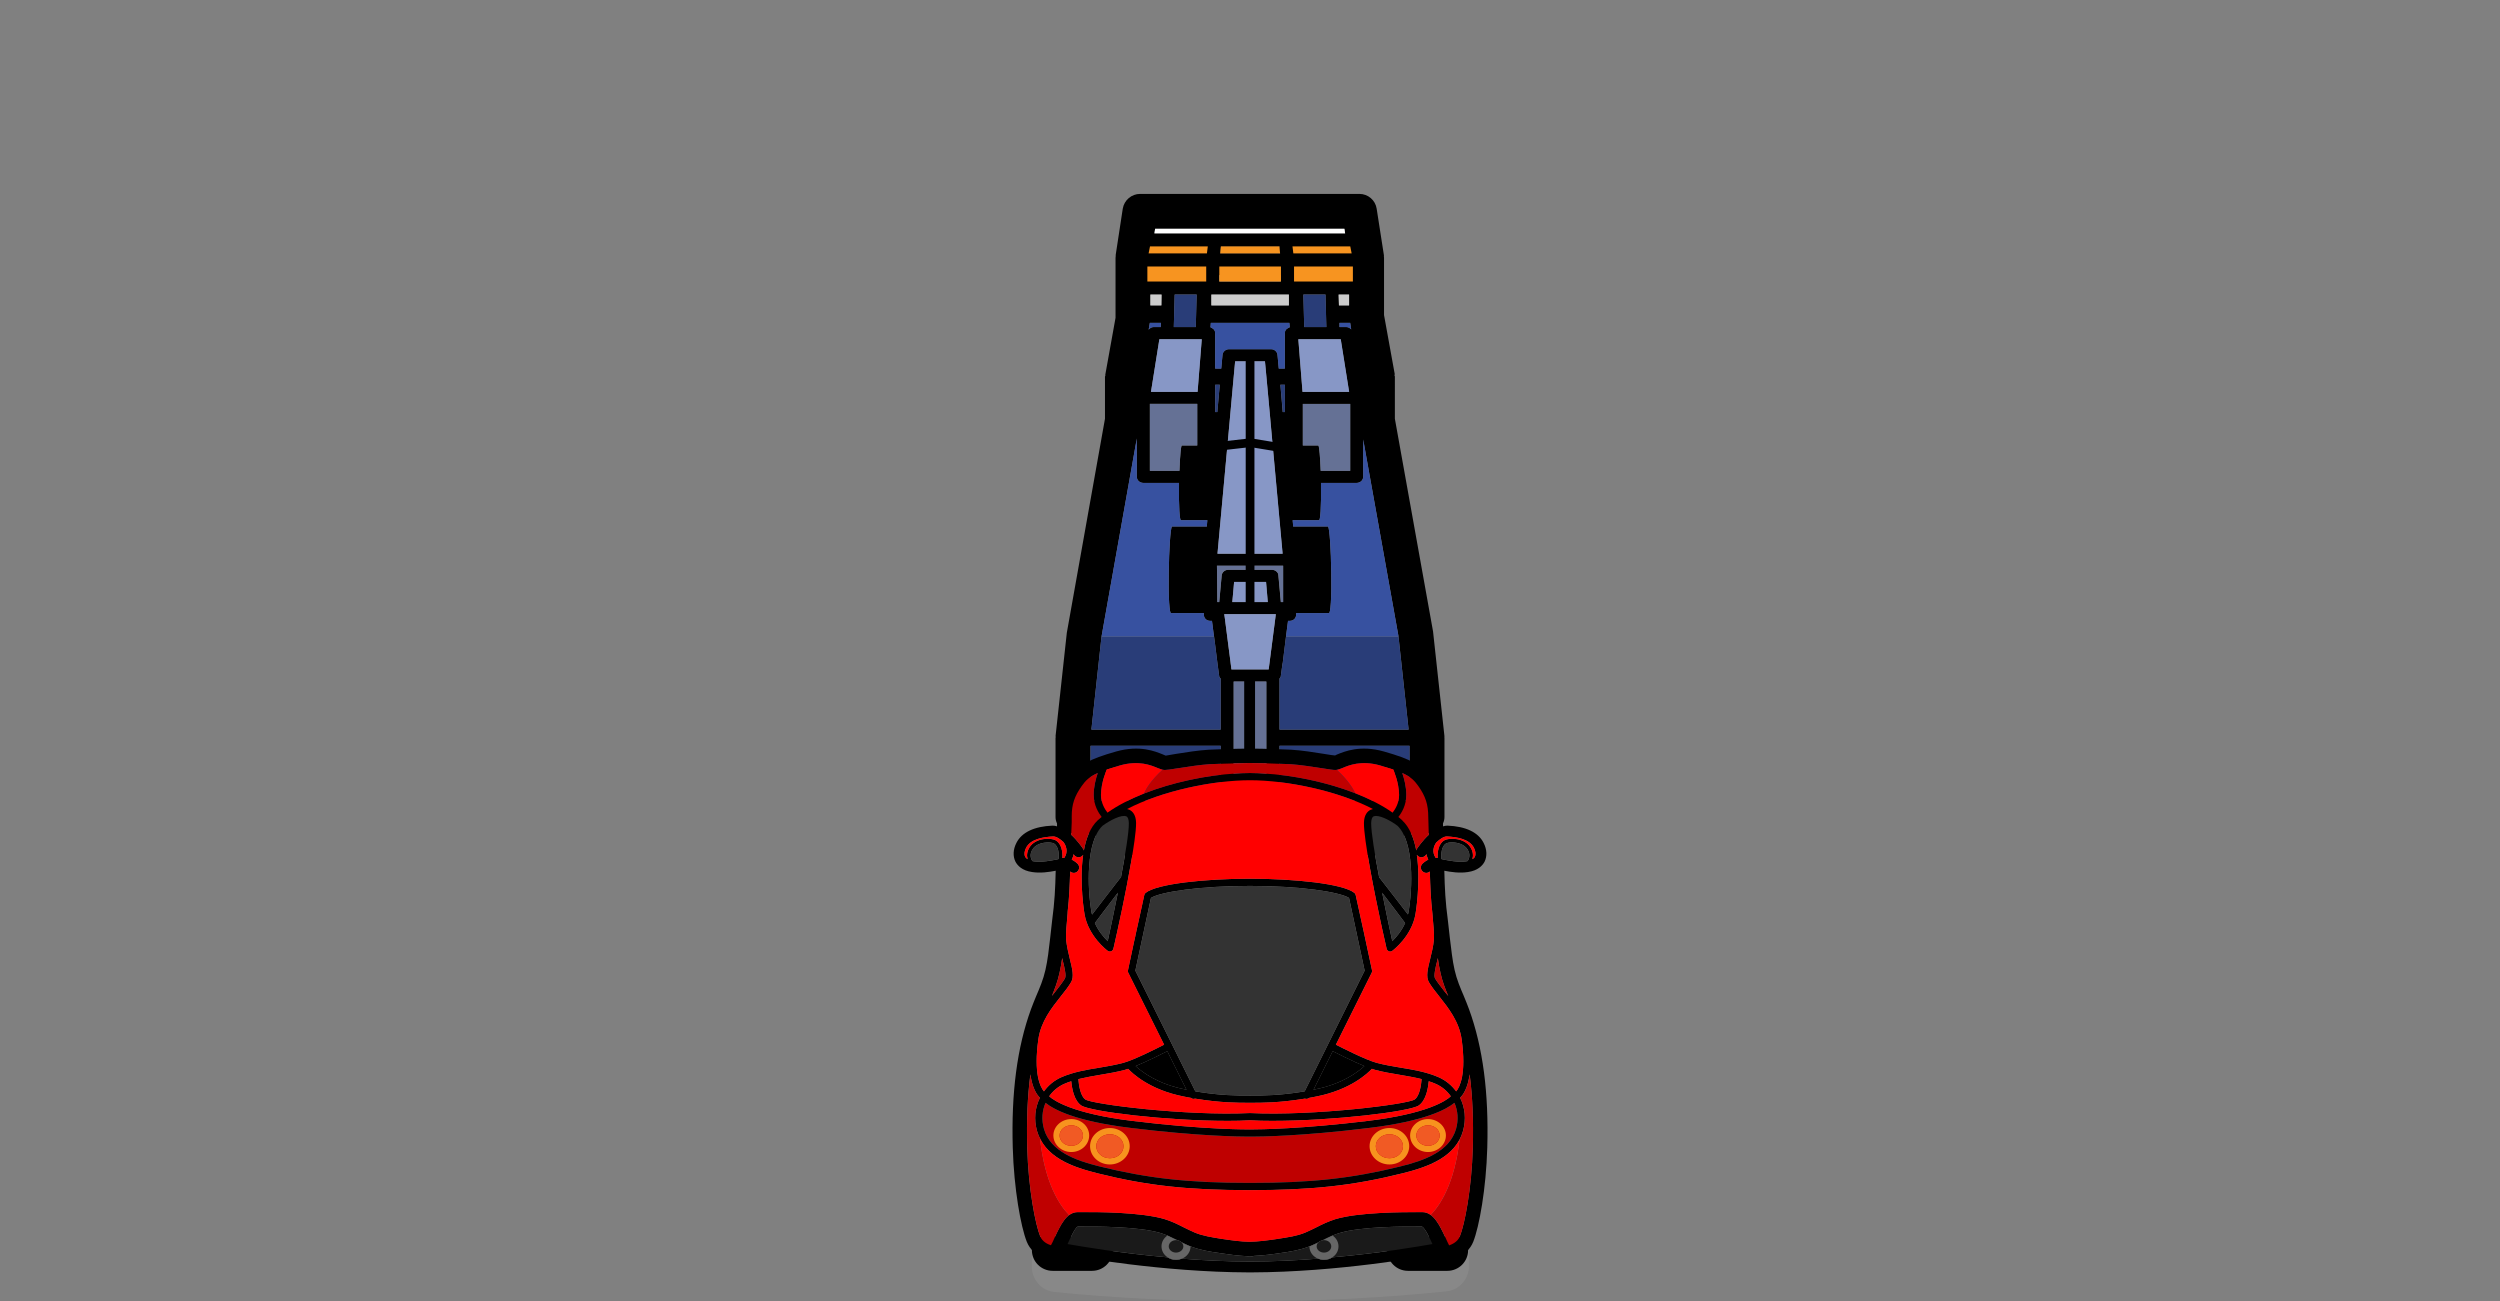 <?xml version="1.0" encoding="utf-8"?>
<!-- Generator: Adobe Illustrator 27.6.1, SVG Export Plug-In . SVG Version: 6.00 Build 0)  -->
<svg version="1.1" id="Layer_1" xmlns="http://www.w3.org/2000/svg" xmlns:xlink="http://www.w3.org/1999/xlink" x="0px" y="0px"
	 viewBox="0 0 172.91 90" style="enable-background:new 0 0 172.91 90;" xml:space="preserve">
<rect x="0" y="0" width="172.91" height="90" fill="#808080" stroke="none"/>
<style type="text/css">
	.st0{fill:#888888;}
	.st1{fill:#293D78;}
	.st2{fill:#657195;}
	.st3{fill:#FFFFFF;}
	.st4{fill:#3751A0;}
	.st5{fill:#CCCCCC;}
	.st6{fill:#8797C6;}
	.st7{fill:#F79420;}
	.st8{fill:#C1272D;}
	.st9{fill:#BF0000;}
	.st10{fill:#F7931E;}
	.st11{fill:#F15A24;}
	.st12{fill:#1A1A1A;}
	.st13{fill:#FF0000;}
	.st14{fill:#333333;}
	.st15{fill:#666666;}
</style>
<g>
	<g>
		<g>
			<g>
				<polygon class="st0" points="97.113,56.046 75.798,56.046 75.798,60.942 84.942,60.942 
					84.942,62.455 87.969,62.455 87.969,60.942 97.113,60.942 				"/>
			</g>
			<g>
				<path d="M83.975,44.021h-0.01l0.05,0.34L83.975,44.021z M88.495,17.041h-4.05
					l-0.05,0.48h4.14L88.495,17.041z M83.975,44.021h-0.01l0.05,0.34
					L83.975,44.021z M88.495,17.041h-4.05l-0.05,0.48h4.14L88.495,17.041z
					 M83.975,44.021h-0.01l0.05,0.34L83.975,44.021z M88.495,17.041h-4.05
					l-0.05,0.48h4.14L88.495,17.041z M83.975,44.021h-0.01l0.05,0.34
					L83.975,44.021z M88.495,17.041h-4.05l-0.05,0.48h4.14L88.495,17.041z
					 M83.975,44.021h-0.01l0.05,0.34L83.975,44.021z M88.495,17.041h-4.05
					l-0.05,0.48h4.14L88.495,17.041z M83.975,44.021h-0.01l0.05,0.34
					L83.975,44.021z M88.495,17.041h-4.05l-0.05,0.48h4.14L88.495,17.041z
					 M83.975,44.021h-0.01l0.05,0.34L83.975,44.021z M88.495,17.041h-4.05
					l-0.05,0.48h4.14L88.495,17.041z M88.495,17.041h-4.05l-0.05,0.48h4.14
					L88.495,17.041z M83.975,44.021h-0.01l0.05,0.34L83.975,44.021z M88.495,17.041
					h-4.05l-0.05,0.48h4.14L88.495,17.041z M83.975,44.021h-0.01l0.05,0.34
					L83.975,44.021z M88.495,17.041h-4.05l-0.05,0.48h4.14L88.495,17.041z
					 M83.975,44.021h-0.01l0.05,0.34L83.975,44.021z M88.495,17.041h-4.05
					l-0.05,0.48h4.14L88.495,17.041z M83.975,44.021h-0.01l0.05,0.34
					L83.975,44.021z M88.495,17.041h-4.05l-0.05,0.48h4.14L88.495,17.041z
					 M83.975,44.021h-0.01l0.05,0.34L83.975,44.021z M88.495,17.041h-4.05
					l-0.05,0.48h4.14L88.495,17.041z M83.975,44.021h-0.01l0.05,0.34
					L83.975,44.021z M88.495,17.041h-4.05l-0.05,0.48h4.14L88.495,17.041z
					 M83.975,44.021h-0.01l0.05,0.34L83.975,44.021z"/>
				<path d="M84.875,54.751c-0.06,0-0.13-0.01-0.18-0.03
					c0.05,0.03,0.11,0.04,0.17,0.04h3.18c0.06,0,0.13-0.01,0.18-0.04
					c-0.06,0.02-0.12,0.03-0.18,0.03H84.875z M88.055,31.131v0.05h0.01
					v-0.01L88.055,31.131z M86.465,41.941c0.16,0,0.3-0.13,0.3-0.3H86.155
					C86.155,41.811,86.295,41.941,86.465,41.941z M84.435,30.851
					c0.02,0.16,0.17,0.28,0.34,0.27l0.09-0.01v-0.01l0.01-0.06
					l0.01-0.19l0.01-0.04V30.801l0.01-0.19l0.01-0.11l-0.21,0.02
					C84.535,30.531,84.415,30.681,84.435,30.851z M81.665,31.141c0,0,0,0,0,0.01
					c-0.01,0.06-0.02,0.13-0.02,0.21c0-0.03,0.01-0.05,0.01-0.07
					c0.01-0.09,0.02-0.17,0.03-0.24c0.01-0.08,0.02-0.14,0.03-0.18
					c0.01-0.03,0.01-0.05,0.02-0.06h-0.01
					C81.705,30.841,81.685,30.961,81.665,31.141z M88.295,30.601l-0.29-0.05
					l-0.13-1.36l0.12,1.36l0.01,0.05l0.01,0.11l0.04,0.42l0.01,0.04
					v0.01l0.13,0.02h0.05c0.14,0,0.27-0.1,0.29-0.25
					C88.565,30.791,88.455,30.631,88.295,30.601z M87.545,25.491l-0.05-0.5h-0.01
					l0.05,0.5l0.14,1.49L87.545,25.491z M86.465,24.691
					c-0.17,0-0.31,0.13-0.31,0.3h0.61
					C86.765,24.821,86.625,24.691,86.465,24.691z M88.055,31.131v0.05h0.01v-0.01
					L88.055,31.131z M87.495,24.991h-0.01l0.05,0.5h0.01L87.495,24.991z
					 M86.465,24.691c-0.17,0-0.31,0.13-0.31,0.3h0.61
					C86.765,24.821,86.625,24.691,86.465,24.691z M86.155,39.411v0.84h0.61v-0.84
					H86.155z M88.235,42.481l-0.03,0.28l0.04-0.28H88.235z M88.065,31.181h-0.01
					l0.65,7.11h0.01L88.065,31.181z M86.765,39.411H86.155v0.84h0.61V39.411z
					 M86.765,38.301H86.155v0.83h0.61V38.301z M84.875,54.751
					c-0.06,0-0.13-0.01-0.18-0.03c0.05,0.03,0.11,0.04,0.17,0.04h3.18
					c0.06,0,0.13-0.01,0.18-0.04c-0.06,0.02-0.12,0.03-0.18,0.03
					H84.875z M99.905,50.931L99.115,43.671l-2.64-14.71V26.051
					c0-0.04-0.01-0.06-0.03-0.08c0-0.04,0.02-0.06,0.02-0.1l-0.74-4.08
					v-3.96c0-0.04-0.01-0.06-0.01-0.1c0-0.02,0.01-0.06,0-0.09l-0.5-3.21
					c-0.09-0.59-0.6-1.02-1.19-1.02H78.855
					c-0.59,0-1.1,0.43-1.2,1.02l-0.49,3.21c0,0.03,0.01,0.07,0,0.09
					c0,0.04-0.01,0.06-0.01,0.1v4.15l-0.7,3.89
					c-0.02,0.04,0,0.06,0,0.1c0,0.02-0.03,0.04-0.03,0.08v2.91
					l-2.64,14.81l-0.78,7.16c0,0.01,0.02,0.02,0.02,0.05
					c0,0.01-0.02,0.03-0.02,0.03v5.5c0,0.6,0.55,1.11,1.21,1.11h24.48
					c0.66,0,1.21-0.51,1.21-1.11v-5.5c0,0-0.01-0.02-0.01-0.03
					C99.895,50.951,99.905,50.941,99.905,50.931z M94.285,32.971v-2.57l2.43,13.55
					l0.01,0.07l0.7,6.44h-8.93v-3.53c0.04-0.05,0.09-0.1,0.09-0.16
					l0.12-0.89c0,0,0,0,0.01,0l0.23-1.86l0.14-1.08h0.12
					c0.25,0,0.44-0.18,0.44-0.42v-0.12h2.26c0.12,0.11,0.2-1.11,0.17-2.75
					c-0.02-1.67-0.12-3.11-0.22-3.24h-2.37
					c-0.02-0.01-0.03,0-0.04,0.03l-0.04-0.46h1.81
					c0.11,0.09,0.17-0.97,0.15-2.39v-0.19h2.46
					C94.085,33.401,94.285,33.211,94.285,32.971z M85.325,53.921v-6.78h2.26v6.78
					H85.325z M88.195,42.821l-0.01,0.11l-0.13,0.97l-0.01,0.12l-0.01,0.05
					l-0.29,2.23h-2.58l-0.02-0.19L85.115,45.881l-0.01-0.12l-0.14-1.05
					l-0.23-1.8l-0.01-0.09l-0.05-0.31v-0.04h3.56v0.01l-0.03,0.28
					L88.195,42.821z M85.225,41.641l0.07-0.69l0.06-0.7h2.21l0.12,1.39
					H85.225z M87.975,39.411h-3.03c-0.11,0-0.22,0.04-0.3,0.11
					c-0.03,0.03-0.05,0.05-0.07,0.08c-0.05,0.06-0.07,0.13-0.08,0.2
					l-0.17,1.84h-0.13l-0.01-1.37l-0.01-0.63v-0.12l-0.01-0.39h4.58
					v2.51h-0.16l-0.17-1.84c0-0.02,0-0.05-0.01-0.07
					c0-0.03-0.01-0.06-0.02-0.08c0,0-0.01,0-0.01-0.01
					c-0.01-0.03-0.03-0.06-0.06-0.08c-0.01-0.02-0.03-0.03-0.04-0.04
					C88.195,39.451,88.085,39.411,87.975,39.411z M84.395,17.521l0.05-0.48h4.05
					l0.04,0.48H84.395z M88.585,19.031v0.44h-4.26v-0.44H88.585z M89.145,20.371
					v0.75h-5.36v-0.75H89.145z M89.175,22.331l0.03,0.31c-0.03,0-0.05,0-0.07,0.02
					c-0.02,0.01-0.02,0.01-0.03,0.02c-0.05,0.02-0.08,0.05-0.12,0.07
					c-0.01,0.02-0.02,0.04-0.04,0.05c-0.02,0.04-0.03,0.06-0.06,0.09
					c0,0.02-0.01,0.06-0.01,0.08c0,0.02-0.01,0.05-0.01,0.07v2.45
					h-0.42l-0.09-0.95c-0.02-0.22-0.21-0.39-0.44-0.39h-2.91
					c-0.23,0-0.43,0.17-0.45,0.39l-0.09,0.95h-0.42v-2.45
					c0-0.02-0.01-0.05-0.01-0.07c0-0.02-0.01-0.06-0.01-0.08
					c-0.03-0.03-0.04-0.05-0.06-0.09c-0.02-0.01-0.03-0.03-0.04-0.05
					c-0.04-0.02-0.07-0.05-0.12-0.07c-0.01-0.01-0.01-0.01-0.02-0.02
					c-0.02-0.02-0.04-0.02-0.06-0.02l0.02-0.31H89.175z M84.865,31.111
					v-0.01l0.01-0.06l0.01-0.19l0.01-0.04V30.801l0.01-0.19l0.01-0.11
					l0.01-0.01l0.12-1.32l0.06-0.67l0.16-1.78l0.01-0.11l0.15-1.62
					h2.06l0.05,0.5l0.14,1.49l0.14,1.52l0.01,0.1l0.05,0.59
					l0.12,1.36l0.01,0.05l0.01,0.11l0.04,0.42v0.05l0.65,7.11v0.01
					h-4.5v-0.01L84.865,31.111z M88.555,26.611h0.31v1.89h-0.15L88.555,26.611z
					 M84.045,26.611h0.32l-0.17,1.89h-0.15V26.611z M90.145,20.371h1.53
					l0.06,2.25h-1.53L90.145,20.371z M92.585,20.371h0.72v0.75h-0.7L92.585,20.371z
					 M92.725,23.471l0.58,3.63h-3.22l-0.29-3.63H92.725z M90.105,27.931h3.28
					v4.63h-2.04c-0.04-0.96-0.1-1.67-0.16-1.75h-1.08V27.931z
					 M93.125,22.621h-0.48v-0.29h0.74l0.07,0.45
					C93.365,22.691,93.265,22.621,93.125,22.621z M79.895,15.821h13.09l0.05,0.32
					H79.845L79.895,15.821z M81.725,30.811c-0.02,0.03-0.04,0.15-0.06,0.33
					c0,0,0,0,0,0.01c-0.01,0.06-0.02,0.13-0.02,0.21
					c0,0.07-0.01,0.16-0.02,0.25c0,0.07-0.01,0.15-0.02,0.23
					c-0.01,0.22-0.02,0.46-0.03,0.72h-2.05v-4.63h3.28v2.88H81.725z
					 M81.185,22.621l0.06-2.25h1.52l-0.06,2.25H81.185z M80.325,21.121h-0.76v-0.75
					h0.77L80.325,21.121z M80.295,22.331l-0.02,0.29h-0.49
					c-0.15,0-0.26,0.08-0.34,0.18l0.08-0.47H80.295z M79.605,27.101
					l0.58-3.63h2.93l-0.29,3.63H79.605z M76.185,44.031l2.44-13.7v2.64
					c0,0.24,0.2,0.43,0.46,0.43h2.46v0.19
					c-0.02,1.42,0.04,2.48,0.15,2.39h1.81l-0.04,0.46
					c-0.01-0.03-0.02-0.04-0.03-0.03h-2.38
					c-0.1,0.13-0.2,1.57-0.22,3.24c-0.03,1.64,0.05,2.86,0.17,2.75
					h2.26v0.12c0,0.24,0.19,0.42,0.44,0.42h0.12l0.14,1.08h0.01
					l0.01,0.1l0.03,0.24l0.19,1.52l0.12,0.89
					c0,0.06,0.05,0.11,0.1,0.16v3.53h-8.94L76.185,44.031z M75.425,51.581h9
					v2.76c0,0.17,0.11,0.32,0.27,0.38c0.05,0.03,0.11,0.04,0.17,0.04
					h3.18c0.06,0,0.13-0.01,0.18-0.04c0.05-0.02,0.09-0.05,0.13-0.08
					c0.01-0.01,0.02-0.02,0.02-0.03c0.02-0.01,0.03-0.02,0.04-0.04
					c0.02-0.02,0.04-0.05,0.04-0.08c0.03-0.04,0.04-0.1,0.04-0.15
					v-2.76h8.99v3.8H75.425V51.581z M88.045,54.751h-3.17
					c-0.06,0-0.13-0.01-0.18-0.03c0.05,0.03,0.11,0.04,0.17,0.04h3.18
					c0.06,0,0.13-0.01,0.18-0.04C88.165,54.741,88.105,54.751,88.045,54.751z
					 M86.155,39.411v0.84h0.61v-0.84H86.155z M86.155,38.301v0.83h0.61v-0.83
					H86.155z M88.065,31.181v-0.01l-0.01-0.04v0.05l0.65,7.11h0.01
					L88.065,31.181z M87.995,30.551l0.01,0.05V30.551H87.995z M88.235,42.481
					l-0.03,0.28l0.04-0.28H88.235z M86.155,39.411v0.84h0.61v-0.84H86.155z
					 M86.465,24.691c-0.17,0-0.31,0.13-0.31,0.3h0.61
					C86.765,24.821,86.625,24.691,86.465,24.691z M84.705,30.521
					c-0.17,0.01-0.29,0.16-0.27,0.33c0.02,0.16,0.17,0.28,0.34,0.27
					l0.09-0.01v-0.01l0.01-0.06l0.01-0.19l0.01-0.04V30.801l0.01-0.19
					l0.01-0.11L84.705,30.521z M86.465,24.691c-0.17,0-0.31,0.13-0.31,0.3
					h0.61C86.765,24.821,86.625,24.691,86.465,24.691z M84.705,30.521
					c-0.17,0.01-0.29,0.16-0.27,0.33c0.02,0.16,0.17,0.28,0.34,0.27
					l0.09-0.01v-0.01l0.01-0.06l0.01-0.19l0.01-0.04V30.801l0.01-0.19
					l0.01-0.11L84.705,30.521z M87.535,25.491l0.14,1.49l-0.13-1.49H87.535z
					 M87.485,24.991l0.05,0.5l-0.04-0.5H87.485z M87.875,29.191l0.12,1.36h0.01
					L87.875,29.191z M88.295,30.601l-0.29-0.05h-0.01l0.01,0.05l0.01,0.11
					l0.04,0.42l0.01,0.04v0.01l0.13,0.02h0.05
					c0.14,0,0.27-0.1,0.29-0.25C88.565,30.791,88.455,30.631,88.295,30.601z
					 M81.725,30.811c-0.02,0.03-0.04,0.15-0.06,0.33c0,0,0,0,0,0.01
					c-0.01,0.06-0.02,0.13-0.02,0.21c0-0.03,0.01-0.05,0.01-0.07
					c0.01-0.09,0.02-0.17,0.03-0.24c0.01-0.08,0.02-0.14,0.03-0.18
					c0.01-0.03,0.01-0.05,0.02-0.06H81.725z M86.155,41.641
					c0,0.17,0.14,0.3,0.31,0.3c0.16,0,0.3-0.13,0.3-0.3H86.155z
					 M88.045,54.751h-3.17c-0.06,0-0.13-0.01-0.18-0.03
					c0.05,0.03,0.11,0.04,0.17,0.04h3.18c0.06,0,0.13-0.01,0.18-0.04
					C88.165,54.741,88.105,54.751,88.045,54.751z"/>
				<path class="st1" d="M97.425,50.461h-8.93v-3.53c0.04-0.05,0.09-0.1,0.09-0.16
					l0.12-0.89c0,0,0,0,0.01,0l0.23-1.86h7.78L97.425,50.461z"/>
				<path class="st1" d="M84.425,46.931v3.53h-8.94l0.7-6.43l0.01-0.01h7.77
					l0.05,0.34l0.19,1.52l0.12,0.89
					C84.325,46.831,84.375,46.881,84.425,46.931z"/>
			</g>
			<g>
				<rect x="85.327" y="47.136" class="st2" width="2.258" height="6.787"/>
			</g>
			<g>
				<polygon class="st3" points="93.031,16.137 79.844,16.137 79.892,15.823 92.983,15.823 				"/>
			</g>
			<g>
				<path class="st4" d="M93.454,22.779c-0.085-0.085-0.193-0.157-0.326-0.157h-0.483v-0.29
					h0.737L93.454,22.779z"/>
			</g>
			<g>
				<path class="st4" d="M80.291,22.332l-0.012,0.29H79.783
					c-0.145,0-0.254,0.084-0.338,0.181l0.085-0.471H80.291z"/>
			</g>
			<g>
				<polygon class="st5" points="80.339,20.375 80.327,21.124 79.566,21.124 79.566,20.375 				"/>
			</g>
			<g>
				<polygon class="st1" points="82.766,20.375 82.706,22.622 81.184,22.622 81.245,20.375 				"/>
			</g>
			<g>
				<polygon class="st1" points="91.739,22.622 90.205,22.622 90.145,20.375 91.679,20.375 				"/>
			</g>
			<g>
				<polygon class="st5" points="93.309,20.375 93.309,21.124 92.609,21.124 92.584,20.375 				"/>
			</g>
			<g>
				<rect x="83.781" y="20.375" class="st5" width="5.362" height="0.749"/>
			</g>
			<g>
				<path class="st4" d="M89.203,22.646c-0.024,0-0.048,0-0.072,0.012
					c-0.012,0.012-0.012,0.012-0.024,0.024c-0.048,0.024-0.084,0.048-0.121,0.072
					c-0.012,0.012-0.024,0.036-0.036,0.048c-0.024,0.036-0.036,0.06-0.06,0.085
					c0,0.024-0.012,0.06-0.012,0.085c0,0.024-0.012,0.048-0.012,0.072v2.452h-0.423
					l-0.085-0.954c-0.024-0.217-0.217-0.386-0.447-0.386h-2.91
					c-0.229,0-0.423,0.169-0.447,0.386l-0.085,0.954h-0.423v-2.452
					c0-0.024-0.012-0.048-0.012-0.072c0-0.024-0.012-0.06-0.012-0.085
					c-0.024-0.024-0.036-0.048-0.06-0.085c-0.012-0.012-0.024-0.036-0.036-0.048
					c-0.036-0.024-0.072-0.048-0.121-0.072c-0.012-0.012-0.012-0.012-0.024-0.024
					c-0.012-0.012-0.036-0.012-0.06-0.012l0.024-0.314h5.434L89.203,22.646z"/>
			</g>
			<g>
				<path class="st4" d="M96.725,44.021h-7.78l0.14-1.08h0.12
					c0.25,0,0.44-0.18,0.44-0.42v-0.12h2.26c0.12,0.11,0.2-1.11,0.17-2.75
					c-0.02-1.67-0.12-3.11-0.22-3.24h-2.37
					c-0.02-0.01-0.03,0-0.04,0.03l-0.04-0.46h1.81
					c0.11,0.09,0.17-0.97,0.15-2.39v-0.19h2.46
					c0.26,0,0.46-0.19,0.46-0.43v-2.57l2.43,13.55L96.725,44.021z"/>
			</g>
			<g>
				<path class="st4" d="M83.965,44.021h-7.77l-0.01,0.01l2.44-13.7v2.64
					c0,0.24,0.2,0.43,0.46,0.43h2.46v0.19
					c-0.02,1.42,0.04,2.48,0.15,2.39h1.81l-0.04,0.46
					c-0.01-0.03-0.02-0.04-0.03-0.03h-2.38
					c-0.1,0.13-0.2,1.57-0.22,3.24c-0.03,1.64,0.05,2.86,0.17,2.75
					h2.26v0.12c0,0.24,0.19,0.42,0.44,0.42h0.12L83.965,44.021z"/>
			</g>
			<g>
				<g>
					<path class="st1" d="M97.492,51.578v3.808H75.429v-3.808h8.997v2.759
						c0,0.235,0.193,0.413,0.447,0.413h3.176c0.241,0,0.447-0.179,0.447-0.413v-2.759
						H97.492z"/>
				</g>
				<g>
					<polygon class="st6" points="88.242,42.481 87.747,46.3 85.174,46.3 84.679,42.481 					
						"/>
				</g>
				<g>
					<polygon class="st6" points="87.686,41.643 85.235,41.643 85.356,40.247 87.566,40.247 					
						"/>
				</g>
				<g>
					<path class="st2" d="M88.749,39.13v2.513h-0.157l-0.169-1.843
						c-0.012-0.223-0.217-0.391-0.447-0.391h-3.031
						c-0.229,0-0.435,0.168-0.447,0.391l-0.169,1.843h-0.133l-0.024-2.513H88.749z"/>
				</g>
				<g>
					<polygon class="st6" points="88.713,38.293 84.208,38.293 85.428,24.991 87.493,24.991 					
						"/>
				</g>
				<g>
					<polygon class="st1" points="84.365,26.611 84.196,28.498 84.051,28.498 84.051,26.611 					
						"/>
				</g>
				<g>
					<polygon class="st1" points="88.87,26.611 88.87,28.498 88.725,28.498 88.556,26.611 					
						"/>
				</g>
				<g>
					<path class="st2" d="M93.386,27.94v4.624h-2.041
						c-0.036-0.96-0.097-1.675-0.157-1.753h-1.075v-2.87H93.386z"/>
				</g>
				<g>
					<polygon class="st6" points="93.314,27.102 90.09,27.102 89.8,23.461 92.734,23.461 					
						"/>
				</g>
				<g>
					<path class="st2" d="M82.808,27.94v2.87h-1.075
						c-0.06,0.078-0.121,0.793-0.157,1.753h-2.041v-4.624H82.808z"/>
				</g>
				<g>
					<polygon class="st6" points="83.121,23.461 82.832,27.102 79.607,27.102 80.187,23.461 					
						"/>
				</g>
			</g>
			<g>
				<g>
					<rect x="89.501" y="18.432" class="st7" width="4.07" height="1.039"/>
				</g>
				<g>
					<polygon class="st7" points="93.486,17.526 89.453,17.526 89.393,17.043 93.39,17.043 					"/>
				</g>
				<g>
					<polygon class="st7" points="88.535,17.526 84.393,17.526 84.441,17.043 88.487,17.043 					"/>
				</g>
				<g>
					<rect x="84.333" y="18.432" class="st7" width="4.263" height="1.039"/>
				</g>
				<g>
					<rect x="79.357" y="18.432" class="st7" width="4.07" height="1.039"/>
				</g>
				<g>
					<polygon class="st7" points="83.536,17.043 83.475,17.526 79.442,17.526 79.538,17.043 					"/>
				</g>
			</g>
			<g>
				<g>
					<rect x="76.254" y="53.047" class="st8" width="2.005" height="1.752"/>
				</g>
				<g>
					<rect x="94.662" y="53.047" class="st8" width="2.005" height="1.752"/>
				</g>
			</g>
			<g>
				<g>
					<rect x="75.798" y="56.046" width="4.912" height="3.105"/>
				</g>
				<g>
					<rect x="92.201" y="56.046" width="4.912" height="3.105"/>
				</g>
			</g>
		</g>
		<g>
			<path d="M86.46,41.945c-0.167,0-0.302-0.135-0.302-0.302V24.988
				c0-0.167,0.135-0.302,0.302-0.302c0.167,0,0.302,0.135,0.302,0.302v16.654
				C86.762,41.81,86.627,41.945,86.46,41.945z"/>
		</g>
		<g>
			<path d="M88.242,31.206c-0.017,0-0.033-0.001-0.05-0.004l-1.711-0.28l-1.711,0.195
				c-0.17,0.015-0.315-0.101-0.334-0.266c-0.019-0.166,0.1-0.315,0.266-0.334
				l1.752-0.199c0.028-0.004,0.055-0.003,0.083,0.002l1.752,0.287
				c0.165,0.027,0.276,0.182,0.249,0.347C88.515,31.101,88.387,31.206,88.242,31.206
				z"/>
		</g>
		<g>
			<rect x="86.054" y="46.638" width="0.75" height="5.703"/>
		</g>
	</g>
	<g>
		<path class="st0" d="M101.597,86.46v1.114c0,0.891-0.667,1.646-1.553,1.739
			C95.812,89.755,91.139,90,86.237,90c-4.715,0-9.21-0.228-13.311-0.642
			c-0.89-0.09-1.559-0.847-1.559-1.741v-1.158H101.597z"/>
		<g>
			<path d="M75.531,87.896h-2.728c-0.792,0-1.434-0.642-1.434-1.434v-0.911h5.596v0.911
				C76.965,87.254,76.323,87.896,75.531,87.896z"/>
			<path d="M100.107,87.896h-2.728c-0.792,0-1.434-0.642-1.434-1.434v-0.911h5.596v0.911
				C101.542,87.254,100.899,87.896,100.107,87.896z"/>
		</g>
		<g>
			<path class="st9" d="M100.705,78.084c-0.45,1.56-2.19,2.18-3.84,2.59
				c-3.36,0.83-6.18,1.14-10.4,1.14c0,0,0,0-0.01,0h-0.01
				c-4.22,0-7.04-0.31-10.4-1.14c-1.65-0.41-3.39-1.03-3.84-2.59
				c-0.18-0.63-0.13-1.26,0.11-1.81c0.53,0.44,2.01,1.27,5.91,1.74
				c4.64,0.57,7.55,0.6,8.12,0.6c0.06,0,0.1,0,0.1,0h0.02
				c0,0,0.04,0,0.1,0c0.58,0,3.48-0.03,8.12-0.6
				c3.9-0.47,5.38-1.3,5.91-1.74
				C100.835,76.824,100.885,77.454,100.705,78.084z"/>
			<g>
				<path class="st10" d="M74.094,77.4c-0.679,0-1.238,0.507-1.238,1.135
					c0,0.628,0.559,1.144,1.238,1.144c0.688,0,1.238-0.516,1.238-1.144
					C75.332,77.907,74.782,77.4,74.094,77.4z M74.094,79.249
					c-0.447,0-0.808-0.318-0.808-0.714c0-0.387,0.361-0.705,0.808-0.705
					c0.447,0,0.808,0.318,0.808,0.705C74.902,78.931,74.541,79.249,74.094,79.249z
					 M74.094,77.4c-0.679,0-1.238,0.507-1.238,1.135
					c0,0.628,0.559,1.144,1.238,1.144c0.688,0,1.238-0.516,1.238-1.144
					C75.332,77.907,74.782,77.4,74.094,77.4z M74.094,79.249
					c-0.447,0-0.808-0.318-0.808-0.714c0-0.387,0.361-0.705,0.808-0.705
					c0.447,0,0.808,0.318,0.808,0.705C74.902,78.931,74.541,79.249,74.094,79.249z"/>
				<path class="st11" d="M74.902,78.535c0,0.396-0.361,0.714-0.808,0.714
					c-0.447,0-0.808-0.318-0.808-0.714c0-0.387,0.361-0.705,0.808-0.705
					C74.541,77.83,74.902,78.148,74.902,78.535z"/>
				<path class="st10" d="M76.76,78.019c-0.757,0-1.367,0.559-1.367,1.256
					c0,0.697,0.611,1.264,1.367,1.264s1.376-0.568,1.376-1.264
					C78.136,78.578,77.516,78.019,76.76,78.019z M76.76,80.109
					c-0.516,0-0.937-0.37-0.937-0.834c0-0.456,0.421-0.826,0.937-0.826
					c0.525,0,0.946,0.37,0.946,0.826C77.706,79.739,77.284,80.109,76.76,80.109z"/>
				<path class="st11" d="M77.706,79.275c0,0.464-0.421,0.834-0.946,0.834
					c-0.516,0-0.937-0.37-0.937-0.834c0-0.456,0.421-0.826,0.937-0.826
					C77.284,78.449,77.706,78.819,77.706,79.275z"/>
				<path class="st10" d="M98.767,77.4c-0.679,0-1.238,0.507-1.238,1.135
					c0,0.628,0.559,1.144,1.238,1.144c0.679,0,1.238-0.516,1.238-1.144
					C100.005,77.907,99.446,77.4,98.767,77.4z M98.767,79.249
					c-0.447,0-0.808-0.318-0.808-0.714c0-0.387,0.361-0.705,0.808-0.705
					c0.447,0,0.808,0.318,0.808,0.705C99.575,78.931,99.214,79.249,98.767,79.249z"/>
				<path class="st11" d="M99.575,78.535c0,0.396-0.361,0.714-0.808,0.714
					c-0.447,0-0.808-0.318-0.808-0.714c0-0.387,0.361-0.705,0.808-0.705
					C99.214,77.83,99.575,78.148,99.575,78.535z"/>
				<path class="st10" d="M96.101,78.019c-0.757,0-1.376,0.559-1.376,1.256
					c0,0.697,0.619,1.264,1.376,1.264s1.367-0.568,1.367-1.264
					C97.468,78.578,96.858,78.019,96.101,78.019z M96.101,80.109
					c-0.525,0-0.946-0.37-0.946-0.834c0-0.456,0.421-0.826,0.946-0.826
					c0.516,0,0.937,0.37,0.937,0.826C97.038,79.739,96.617,80.109,96.101,80.109z
					 M96.101,78.019c-0.757,0-1.376,0.559-1.376,1.256
					c0,0.697,0.619,1.264,1.376,1.264s1.367-0.568,1.367-1.264
					C97.468,78.578,96.858,78.019,96.101,78.019z M96.101,80.109
					c-0.525,0-0.946-0.37-0.946-0.834c0-0.456,0.421-0.826,0.946-0.826
					c0.516,0,0.937,0.37,0.937,0.826C97.038,79.739,96.617,80.109,96.101,80.109z"/>
				<path class="st11" d="M97.038,79.275c0,0.464-0.421,0.834-0.937,0.834
					c-0.525,0-0.946-0.37-0.946-0.834c0-0.456,0.421-0.826,0.946-0.826
					C96.617,78.449,97.038,78.819,97.038,79.275z"/>
			</g>
			<path d="M92.035,85.384c-0.05-0.03-0.1-0.05-0.15-0.06
				c-0.04-0.02-0.08-0.03-0.12-0.03c-0.05-0.01-0.1-0.02-0.15-0.02
				h-0.04c-0.56,0-1.01,0.42-1.01,0.93c0.04-0.01,0.07-0.02,0.11-0.04
				c0.17-0.07,0.33-0.15,0.5-0.23h0.01c0.02-0.03,0.06-0.06,0.11-0.09
				c0,0,0.01,0,0.02-0.01c0.05-0.02,0.1-0.04,0.16-0.05
				c0.23-0.11,0.46-0.23,0.69-0.33
				C92.125,85.424,92.085,85.404,92.035,85.384z M81.335,85.274
				c-0.22,0-0.42,0.07-0.59,0.18c0.22,0.1,0.45,0.21,0.69,0.33
				c0.01,0,0.02,0,0.02,0c0.11,0.02,0.2,0.07,0.27,0.14
				c0.17,0.09,0.34,0.17,0.51,0.24c0.04,0.02,0.07,0.03,0.11,0.04
				C82.345,85.694,81.895,85.274,81.335,85.274z M92.035,85.384
				c-0.05-0.03-0.1-0.05-0.15-0.06c-0.04-0.02-0.08-0.03-0.12-0.03
				c-0.05-0.01-0.1-0.02-0.15-0.02h-0.04c-0.56,0-1.01,0.42-1.01,0.93
				c0.04-0.01,0.07-0.02,0.11-0.04c0.17-0.07,0.33-0.15,0.5-0.23h0.01
				c0.02-0.03,0.06-0.06,0.11-0.09c0,0,0.01,0,0.02-0.01
				c0.05-0.02,0.1-0.04,0.16-0.05c0.23-0.11,0.46-0.23,0.69-0.33
				C92.125,85.424,92.085,85.404,92.035,85.384z M81.335,85.274
				c-0.22,0-0.42,0.07-0.59,0.18c0.22,0.1,0.45,0.21,0.69,0.33
				c0.01,0,0.02,0,0.02,0c0.11,0.02,0.2,0.07,0.27,0.14
				c0.17,0.09,0.34,0.17,0.51,0.24c0.04,0.02,0.07,0.03,0.11,0.04
				C82.345,85.694,81.895,85.274,81.335,85.274z M92.035,85.384
				c-0.05-0.03-0.1-0.05-0.15-0.06c-0.04-0.02-0.08-0.03-0.12-0.03
				c-0.05-0.01-0.1-0.02-0.15-0.02h-0.04c-0.56,0-1.01,0.42-1.01,0.93
				c0.04-0.01,0.07-0.02,0.11-0.04c0.17-0.07,0.33-0.15,0.5-0.23h0.01
				c0.02-0.03,0.06-0.06,0.11-0.09c0,0,0.01,0,0.02-0.01
				c0.05-0.02,0.1-0.04,0.16-0.05c0.23-0.11,0.46-0.23,0.69-0.33
				C92.125,85.424,92.085,85.404,92.035,85.384z M81.335,85.274
				c-0.22,0-0.42,0.07-0.59,0.18c0.22,0.1,0.45,0.21,0.69,0.33
				c0.01,0,0.02,0,0.02,0c0.11,0.02,0.2,0.07,0.27,0.14
				c0.17,0.09,0.34,0.17,0.51,0.24c0.04,0.02,0.07,0.03,0.11,0.04
				C82.345,85.694,81.895,85.274,81.335,85.274z M92.035,85.384
				c-0.05-0.03-0.1-0.05-0.15-0.06c-0.04-0.02-0.08-0.03-0.12-0.03
				c-0.05-0.01-0.1-0.02-0.15-0.02h-0.04c-0.56,0-1.01,0.42-1.01,0.93
				c0.04-0.01,0.07-0.02,0.11-0.04c0.17-0.07,0.33-0.15,0.5-0.23h0.01
				c0.02-0.03,0.06-0.06,0.11-0.09c0,0,0.01,0,0.02-0.01
				c0.05-0.02,0.1-0.04,0.16-0.05c0.23-0.11,0.46-0.23,0.69-0.33
				C92.125,85.424,92.085,85.404,92.035,85.384z M81.335,85.274
				c-0.22,0-0.42,0.07-0.59,0.18c0.22,0.1,0.45,0.21,0.69,0.33
				c0.01,0,0.02,0,0.02,0c0.11,0.02,0.2,0.07,0.27,0.14
				c0.17,0.09,0.34,0.17,0.51,0.24c0.04,0.02,0.07,0.03,0.11,0.04
				C82.345,85.694,81.895,85.274,81.335,85.274z M92.035,85.384
				c-0.05-0.03-0.1-0.05-0.15-0.06c-0.04-0.02-0.08-0.03-0.12-0.03
				c-0.05-0.01-0.1-0.02-0.15-0.02h-0.04c-0.56,0-1.01,0.42-1.01,0.93
				c0.04-0.01,0.07-0.02,0.11-0.04c0.17-0.07,0.33-0.15,0.5-0.23h0.01
				c0.02-0.03,0.06-0.06,0.11-0.09c0,0,0.01,0,0.02-0.01
				c0.05-0.02,0.1-0.04,0.16-0.05c0.23-0.11,0.46-0.23,0.69-0.33
				C92.125,85.424,92.085,85.404,92.035,85.384z M81.335,85.274
				c-0.22,0-0.42,0.07-0.59,0.18c0.22,0.1,0.45,0.21,0.69,0.33
				c0.01,0,0.02,0,0.02,0c0.11,0.02,0.2,0.07,0.27,0.14
				c0.17,0.09,0.34,0.17,0.51,0.24c0.04,0.02,0.07,0.03,0.11,0.04
				C82.345,85.694,81.895,85.274,81.335,85.274z M92.035,85.384
				c-0.05-0.03-0.1-0.05-0.15-0.06c-0.04-0.02-0.08-0.03-0.12-0.03
				c-0.05-0.01-0.1-0.02-0.15-0.02h-0.04c-0.56,0-1.01,0.42-1.01,0.93
				c0.04-0.01,0.07-0.02,0.11-0.04c0.17-0.07,0.33-0.15,0.5-0.23h0.01
				c0.02-0.03,0.06-0.06,0.11-0.09c0,0,0.01,0,0.02-0.01
				c0.05-0.02,0.1-0.04,0.16-0.05c0.23-0.11,0.46-0.23,0.69-0.33
				C92.125,85.424,92.085,85.404,92.035,85.384z M81.335,85.274
				c-0.22,0-0.42,0.07-0.59,0.18c0.22,0.1,0.45,0.21,0.69,0.33
				c0.01,0,0.02,0,0.02,0c0.11,0.02,0.2,0.07,0.27,0.14
				c0.17,0.09,0.34,0.17,0.51,0.24c0.04,0.02,0.07,0.03,0.11,0.04
				C82.345,85.694,81.895,85.274,81.335,85.274z M92.035,85.384
				c-0.05-0.03-0.1-0.05-0.15-0.06c-0.04-0.02-0.08-0.03-0.12-0.03
				c-0.05-0.01-0.1-0.02-0.15-0.02h-0.04c-0.56,0-1.01,0.42-1.01,0.93
				c0.04-0.01,0.07-0.02,0.11-0.04c0.17-0.07,0.33-0.15,0.5-0.23h0.01
				c0.02-0.03,0.06-0.06,0.11-0.09c0,0,0.01,0,0.02-0.01
				c0.05-0.02,0.1-0.04,0.16-0.05c0.23-0.11,0.46-0.23,0.69-0.33
				C92.125,85.424,92.085,85.404,92.035,85.384z M81.335,85.274
				c-0.22,0-0.42,0.07-0.59,0.18c0.22,0.1,0.45,0.21,0.69,0.33
				c0.01,0,0.02,0,0.02,0c0.11,0.02,0.2,0.07,0.27,0.14
				c0.17,0.09,0.34,0.17,0.51,0.24c0.04,0.02,0.07,0.03,0.11,0.04
				C82.345,85.694,81.895,85.274,81.335,85.274z M92.035,85.384
				c-0.05-0.03-0.1-0.05-0.15-0.06c-0.04-0.02-0.08-0.03-0.12-0.03
				c-0.05-0.01-0.1-0.02-0.15-0.02h-0.04c-0.56,0-1.01,0.42-1.01,0.93
				c0.04-0.01,0.07-0.02,0.11-0.04c0.17-0.07,0.33-0.15,0.5-0.23h0.01
				c0.02-0.03,0.06-0.06,0.11-0.09c0,0,0.01,0,0.02-0.01
				c0.05-0.02,0.1-0.04,0.16-0.05c0.23-0.11,0.46-0.23,0.69-0.33
				C92.125,85.424,92.085,85.404,92.035,85.384z M81.335,85.274
				c-0.22,0-0.42,0.07-0.59,0.18c0.22,0.1,0.45,0.21,0.69,0.33
				c0.01,0,0.02,0,0.02,0c0.11,0.02,0.2,0.07,0.27,0.14
				c0.17,0.09,0.34,0.17,0.51,0.24c0.04,0.02,0.07,0.03,0.11,0.04
				C82.345,85.694,81.895,85.274,81.335,85.274z M92.035,85.384
				c-0.05-0.03-0.1-0.05-0.15-0.06c-0.04-0.02-0.08-0.03-0.12-0.03
				c-0.05-0.01-0.1-0.02-0.15-0.02h-0.04c-0.56,0-1.01,0.42-1.01,0.93
				c0.04-0.01,0.07-0.02,0.11-0.04c0.17-0.07,0.33-0.15,0.5-0.23h0.01
				c0.02-0.03,0.06-0.06,0.11-0.09c0,0,0.01,0,0.02-0.01
				c0.05-0.02,0.1-0.04,0.16-0.05c0.23-0.11,0.46-0.23,0.69-0.33
				C92.125,85.424,92.085,85.404,92.035,85.384z M81.335,85.274
				c-0.22,0-0.42,0.07-0.59,0.18c0.22,0.1,0.45,0.21,0.69,0.33
				c0.01,0,0.02,0,0.02,0c0.11,0.02,0.2,0.07,0.27,0.14
				c0.17,0.09,0.34,0.17,0.51,0.24c0.04,0.02,0.07,0.03,0.11,0.04
				C82.345,85.694,81.895,85.274,81.335,85.274z M92.035,85.384
				c-0.05-0.03-0.1-0.05-0.15-0.06c-0.04-0.02-0.08-0.03-0.12-0.03
				c-0.05-0.01-0.1-0.02-0.15-0.02h-0.04c-0.56,0-1.01,0.42-1.01,0.93
				c0.04-0.01,0.07-0.02,0.11-0.04c0.17-0.07,0.33-0.15,0.5-0.23h0.01
				c0.02-0.03,0.06-0.06,0.11-0.09c0,0,0.01,0,0.02-0.01
				c0.05-0.02,0.1-0.04,0.16-0.05c0.23-0.11,0.46-0.23,0.69-0.33
				C92.125,85.424,92.085,85.404,92.035,85.384z M81.335,85.274
				c-0.22,0-0.42,0.07-0.59,0.18c0.22,0.1,0.45,0.21,0.69,0.33
				c0.01,0,0.02,0,0.02,0c0.11,0.02,0.2,0.07,0.27,0.14
				c0.17,0.09,0.34,0.17,0.51,0.24c0.04,0.02,0.07,0.03,0.11,0.04
				C82.345,85.694,81.895,85.274,81.335,85.274z M92.035,85.384
				c-0.05-0.03-0.1-0.05-0.15-0.06c-0.04-0.02-0.08-0.03-0.12-0.03
				c-0.05-0.01-0.1-0.02-0.15-0.02h-0.04c-0.56,0-1.01,0.42-1.01,0.93
				c0.04-0.01,0.07-0.02,0.11-0.04c0.17-0.07,0.33-0.15,0.5-0.23h0.01
				c0.02-0.03,0.06-0.06,0.11-0.09c0,0,0.01,0,0.02-0.01
				c0.05-0.02,0.1-0.04,0.16-0.05c0.23-0.11,0.46-0.23,0.69-0.33
				C92.125,85.424,92.085,85.404,92.035,85.384z M81.335,85.274
				c-0.22,0-0.42,0.07-0.59,0.18c0.22,0.1,0.45,0.21,0.69,0.33
				c0.01,0,0.02,0,0.02,0c0.11,0.02,0.2,0.07,0.27,0.14
				c0.17,0.09,0.34,0.17,0.51,0.24c0.04,0.02,0.07,0.03,0.11,0.04
				C82.345,85.694,81.895,85.274,81.335,85.274z M92.035,85.384
				c-0.05-0.03-0.1-0.05-0.15-0.06c-0.04-0.02-0.08-0.03-0.12-0.03
				c-0.05-0.01-0.1-0.02-0.15-0.02h-0.04c-0.56,0-1.01,0.42-1.01,0.93
				c0.04-0.01,0.07-0.02,0.11-0.04c0.17-0.07,0.33-0.15,0.5-0.23h0.01
				c0.02-0.03,0.06-0.06,0.11-0.09c0,0,0.01,0,0.02-0.01
				c0.05-0.02,0.1-0.04,0.16-0.05c0.23-0.11,0.46-0.23,0.69-0.33
				C92.125,85.424,92.085,85.404,92.035,85.384z M81.335,85.274
				c-0.22,0-0.42,0.07-0.59,0.18c0.22,0.1,0.45,0.21,0.69,0.33
				c0.01,0,0.02,0,0.02,0c0.11,0.02,0.2,0.07,0.27,0.14
				c0.17,0.09,0.34,0.17,0.51,0.24c0.04,0.02,0.07,0.03,0.11,0.04
				C82.345,85.694,81.895,85.274,81.335,85.274z M92.035,85.384
				c-0.05-0.03-0.1-0.05-0.15-0.06c-0.04-0.02-0.08-0.03-0.12-0.03
				c-0.05-0.01-0.1-0.02-0.15-0.02h-0.04c-0.56,0-1.01,0.42-1.01,0.93
				c0.04-0.01,0.07-0.02,0.11-0.04c0.17-0.07,0.33-0.15,0.5-0.23h0.01
				c0.02-0.03,0.06-0.06,0.11-0.09c0,0,0.01,0,0.02-0.01
				c0.05-0.02,0.1-0.04,0.16-0.05c0.23-0.11,0.46-0.23,0.69-0.33
				C92.125,85.424,92.085,85.404,92.035,85.384z M81.335,85.274
				c-0.22,0-0.42,0.07-0.59,0.18c0.22,0.1,0.45,0.21,0.69,0.33
				c0.01,0,0.02,0,0.02,0c0.11,0.02,0.2,0.07,0.27,0.14
				c0.17,0.09,0.34,0.17,0.51,0.24c0.04,0.02,0.07,0.03,0.11,0.04
				C82.345,85.694,81.895,85.274,81.335,85.274z M92.035,85.384
				c-0.05-0.03-0.1-0.05-0.15-0.06c-0.04-0.02-0.08-0.03-0.12-0.03
				c-0.05-0.01-0.1-0.02-0.15-0.02h-0.04c-0.56,0-1.01,0.42-1.01,0.93
				c0.04-0.01,0.07-0.02,0.11-0.04c0.17-0.07,0.33-0.15,0.5-0.23h0.01
				c0.02-0.03,0.06-0.06,0.11-0.09c0,0,0.01,0,0.02-0.01
				c0.05-0.02,0.1-0.04,0.16-0.05c0.23-0.11,0.46-0.23,0.69-0.33
				C92.125,85.424,92.085,85.404,92.035,85.384z M81.335,85.274
				c-0.22,0-0.42,0.07-0.59,0.18c0.22,0.1,0.45,0.21,0.69,0.33
				c0.01,0,0.02,0,0.02,0c0.11,0.02,0.2,0.07,0.27,0.14
				c0.17,0.09,0.34,0.17,0.51,0.24c0.04,0.02,0.07,0.03,0.11,0.04
				C82.345,85.694,81.895,85.274,81.335,85.274z M92.035,85.384
				c-0.05-0.03-0.1-0.05-0.15-0.06c-0.04-0.02-0.08-0.03-0.12-0.03
				c-0.05-0.01-0.1-0.02-0.15-0.02h-0.04c-0.56,0-1.01,0.42-1.01,0.93
				c0.04-0.01,0.07-0.02,0.11-0.04c0.17-0.07,0.33-0.15,0.5-0.23h0.01
				c0.02-0.03,0.06-0.06,0.11-0.09c0,0,0.01,0,0.02-0.01
				c0.05-0.02,0.1-0.04,0.16-0.05c0.23-0.11,0.46-0.23,0.69-0.33
				C92.125,85.424,92.085,85.404,92.035,85.384z M81.335,85.274
				c-0.22,0-0.42,0.07-0.59,0.18c0.22,0.1,0.45,0.21,0.69,0.33
				c0.01,0,0.02,0,0.02,0c0.11,0.02,0.2,0.07,0.27,0.14
				c0.17,0.09,0.34,0.17,0.51,0.24c0.04,0.02,0.07,0.03,0.11,0.04
				C82.345,85.694,81.895,85.274,81.335,85.274z M101.605,69.804
				c-0.11-0.31-0.24-0.61-0.36-0.91c-0.24-0.56-0.49-1.14-0.64-1.81
				c-0.15-0.65-0.23-1.42-0.33-2.23c-0.04-0.38-0.08-0.76-0.13-1.16
				c-0.18-1.34-0.22-2.23-0.25-3.47c0.46,0.09,1.05,0.18,1.63,0.09
				c0.7-0.1,1.01-0.45,1.15-0.71c0.19-0.38,0.17-0.85-0.06-1.3
				c-0.37-0.74-1.24-1.15-2.51-1.2c-0.1,0-0.2,0.02-0.3,0.05
				l-0.02-0.7c0-1.02-0.25-1.8-0.88-2.67
				c-0.64-0.9-1.3-1.27-3.2-1.81c-1.63-0.46-2.71,0-3.23,0.21
				c-0.08,0.04-0.14,0.06-0.12,0.07c-0.11,0-0.4-0.05-0.77-0.11
				c-0.67-0.11-1.58-0.25-2.27-0.29c-1.52-0.07-2.85-0.08-2.86-0.08
				s-1.34,0.01-2.86,0.08c-0.69,0.04-1.6,0.18-2.27,0.29
				c-0.37,0.06-0.66,0.11-0.7,0.12c-0.05-0.02-0.11-0.04-0.19-0.08
				c-0.52-0.21-1.6-0.67-3.23-0.21c-1.9,0.54-2.56,0.91-3.2,1.81
				c-0.63,0.87-0.88,1.65-0.88,2.76l-0.02,0.61
				c-0.09-0.03-0.19-0.05-0.3-0.05c-1.27,0.05-2.14,0.46-2.51,1.2
				c-0.23,0.45-0.25,0.92-0.06,1.3c0.14,0.26,0.45,0.61,1.15,0.71
				c0.58,0.09,1.17,0,1.63-0.09c-0.03,1.24-0.07,2.12-0.25,3.47
				c-0.05,0.4-0.09,0.78-0.13,1.16c-0.09,0.81-0.18,1.58-0.33,2.23
				c-0.15,0.67-0.4,1.25-0.64,1.81c-0.12,0.3-0.25,0.6-0.36,0.91
				c-0.96,2.64-1.37,5.77-1.26,9.57c0.08,2.86,0.56,5.48,0.97,6.51
				c0.44,1.11,1.71,1.28,1.82,1.29c0.28,0,0.47-0.17,0.64-0.43
				c1.07,0.2,6.94,1.24,12.87,1.26h0.21c0.01,0,0.01,0,0.01,0
				c5.94-0.02,11.82-1.07,12.88-1.27c0.17,0.27,0.37,0.44,0.68,0.44
				h0.01c0.05-0.01,1.32-0.18,1.76-1.29
				c0.41-1.03,0.89-3.66,0.97-6.51
				C102.975,75.574,102.565,72.444,101.605,69.804z M100.165,68.884
				c-0.08-0.09-0.16-0.19-0.23-0.28c-0.26-0.34-0.51-0.65-0.68-0.93
				c-0.1-0.19,0.02-0.72,0.15-1.23c0.01-0.06,0.03-0.12,0.04-0.18
				c0.05,0.36,0.11,0.71,0.19,1.05
				C99.765,67.904,99.965,68.404,100.165,68.884z M101.505,59.554
				c-0.03,0.01-0.06,0.02-0.09,0.02c-0.57,0.08-1.19-0.05-1.65-0.14
				c-0.03-0.01-0.04-0.01-0.07-0.02c-0.03-0.32-0.01-0.89,0.33-1.08
				c0.08-0.04,0.22-0.07,0.4-0.07c0.36,0,0.84,0.12,1.07,0.48
				C101.715,59.084,101.625,59.374,101.505,59.554z M99.335,58.274
				c0.26-0.25,0.54-0.43,0.74-0.42c0.69,0.03,1.57,0.18,1.87,0.79
				c0.12,0.23,0.14,0.46,0.06,0.61c-0.03,0.08-0.1,0.13-0.17,0.17
				c0.07-0.23,0.06-0.51-0.13-0.82c-0.42-0.67-1.47-0.67-1.8-0.49
				c-0.43,0.24-0.49,0.83-0.47,1.23c-0.02,0-0.04-0.01-0.06-0.01
				c-0.03,0-0.05,0.01-0.07,0.01C99.005,58.914,99.175,58.504,99.335,58.274z
				 M98.095,54.364c0.5,0.71,0.69,1.27,0.69,2.17c0,0.17,0,0.17,0.01,0.32
				l0.02,0.76c0,0.04,0.01,0.07,0.02,0.11
				c-0.45,0.41-0.78,0.9-0.84,0.99c-0.02,0.04-0.04,0.08-0.04,0.11
				c-0.16-0.83-0.45-1.6-0.97-2.08c0-0.01,0-0.01,0-0.01
				c-0.09-0.08-0.18-0.15-0.27-0.23c0.22-0.27,0.55-0.81,0.55-1.52
				c0-0.58-0.15-1.14-0.28-1.52C97.585,53.734,97.825,53.984,98.095,54.364z
				 M95.435,60.734c-0.01-0.01-0.03-0.01-0.04-0.02
				c-0.31-1.6-0.56-3.13-0.56-3.79c0.01-0.25,0.06-0.41,0.17-0.46
				c0.05-0.02,0.11-0.03,0.17-0.03c0.39,0,1.06,0.36,1.48,0.68
				c1.14,1.08,1.07,4.28,0.75,6.05c-0.01,0.03-0.02,0.05-0.03,0.08
				C96.895,62.624,95.995,61.444,95.435,60.734z M97.185,63.844
				c-0.25,0.55-0.62,0.99-0.89,1.25c-0.14-0.64-0.42-1.95-0.7-3.35
				C96.225,62.564,96.945,63.524,97.185,63.844z M76.545,53.224
				c0.27-0.09,0.57-0.18,0.93-0.29c1.29-0.36,2.13-0.01,2.58,0.18
				c0.2,0.08,0.34,0.14,0.51,0.14c0.14,0,0.39-0.04,0.91-0.12
				c0.65-0.1,1.54-0.24,2.17-0.28c1.49-0.07,2.8-0.08,2.81-0.08
				s1.32,0.01,2.81,0.08c0.63,0.04,1.52,0.18,2.17,0.28
				c0.52,0.08,0.77,0.12,0.92,0.12c0.16,0,0.3-0.06,0.5-0.14
				c0.45-0.19,1.29-0.54,2.58-0.18c0.37,0.11,0.66,0.2,0.93,0.29
				c0.01,0.04,0.4,0.91,0.4,1.76c0,0.57-0.28,1-0.45,1.22
				c-2.41-1.72-6.72-2.74-9.86-2.74s-7.45,1.02-9.86,2.74
				c-0.17-0.22-0.45-0.65-0.45-1.22
				C76.145,54.134,76.535,53.264,76.545,53.224z M75.535,63.254
				c-0.01-0.03-0.02-0.05-0.03-0.09c-0.32-1.77-0.39-4.97,0.75-6.05
				c0.5-0.37,1.32-0.8,1.65-0.65c0.11,0.05,0.16,0.21,0.17,0.46
				c0.01,0.65-0.25,2.19-0.55,3.79c-0.02,0.01-0.04,0.01-0.05,0.02
				C76.915,61.444,76.015,62.634,75.535,63.254z M77.315,61.744
				c-0.28,1.4-0.56,2.71-0.7,3.35c-0.27-0.26-0.64-0.69-0.89-1.25
				C75.965,63.524,76.685,62.564,77.315,61.744z M74.095,57.614l0.03-0.75
				c0-0.16,0-0.16,0-0.41c0-0.82,0.19-1.38,0.69-2.09
				c0.27-0.38,0.51-0.63,1.11-0.9c-0.13,0.38-0.28,0.94-0.28,1.52
				c0,0.71,0.34,1.25,0.55,1.52c-0.09,0.08-0.18,0.15-0.27,0.23
				c-0.52,0.49-0.81,1.26-0.96,2.09c-0.01-0.04-0.03-0.07-0.05-0.11
				c-0.06-0.09-0.39-0.58-0.84-0.99
				C74.085,57.684,74.095,57.654,74.095,57.614z M71.075,59.424
				c-0.07-0.04-0.13-0.09-0.17-0.17c-0.08-0.15-0.06-0.38,0.06-0.61
				c0.3-0.61,1.19-0.76,1.87-0.79c0.21-0.01,0.47,0.16,0.72,0.39
				c0.16,0.22,0.36,0.65,0.05,1.1c-0.02,0-0.04-0.01-0.06-0.01
				c-0.03,0-0.05,0.01-0.07,0.01c0.03-0.4-0.04-0.99-0.47-1.23
				c-0.33-0.18-1.38-0.18-1.8,0.49
				C71.015,58.914,71.005,59.194,71.075,59.424z M71.495,59.574
				c-0.03,0-0.06-0.01-0.09-0.02c-0.12-0.18-0.21-0.46,0.01-0.81
				c0.34-0.54,1.24-0.53,1.47-0.41c0.34,0.19,0.37,0.77,0.33,1.08
				c-0.02,0.01-0.04,0.01-0.07,0.02
				C72.685,59.524,72.065,59.654,71.495,59.574z M73.275,67.314
				c0.08-0.34,0.14-0.69,0.19-1.05c0.01,0.06,0.03,0.12,0.04,0.18
				c0.13,0.51,0.25,1.04,0.15,1.23c-0.17,0.28-0.42,0.59-0.68,0.93
				c-0.07,0.09-0.15,0.19-0.22,0.28
				C72.945,68.404,73.145,67.904,73.275,67.314z M71.815,71.884
				c0.18-1.24,0.91-2.16,1.55-2.97c0.28-0.35,0.54-0.68,0.72-0.99
				c0.21-0.37,0.08-0.91-0.09-1.59c-0.1-0.41-0.21-0.88-0.26-1.34
				c-0.03-0.3,0.03-1.05,0.1-1.77c0-0.06,0.01-0.12,0.01-0.19
				c0.11-0.97,0.14-1.78,0.17-2.76c0.07,0.06,0.16,0.1,0.25,0.1
				c0.09,0,0.19-0.03,0.26-0.11c0.15-0.14,0.15-0.38,0-0.53
				c-0.02-0.02-0.18-0.17-0.4-0.28c0.07-0.13,0.11-0.26,0.13-0.38
				c0.01,0.01,0.02,0.03,0.03,0.05c0.11,0.17,0.34,0.22,0.52,0.11
				c0.04-0.03,0.08-0.06,0.11-0.11c-0.28,1.93,0.09,4.1,0.1,4.13
				c0.27,1.5,1.54,2.47,1.6,2.51c0.04,0.03,0.1,0.05,0.15,0.05
				c0.03,0,0.06-0.01,0.09-0.02c0.07-0.03,0.13-0.09,0.15-0.18
				c0.02-0.05,0.07-0.31,0.16-0.7c0.03-0.13,0.06-0.28,0.1-0.44
				c0.02-0.09,0.04-0.18,0.06-0.28v-0.01
				c0.03-0.12,0.05-0.24,0.08-0.36c0.06-0.27,0.12-0.56,0.19-0.87
				c0.45-2.17,0.99-5.03,0.98-6.04c-0.01-0.56-0.25-0.8-0.45-0.9
				c-0.06-0.02-0.11-0.04-0.17-0.06c2.4-1.25,5.93-1.99,8.5-1.99
				s6.1,0.74,8.5,1.99c-0.06,0.02-0.11,0.04-0.17,0.06
				c-0.2,0.1-0.44,0.34-0.45,0.9c-0.01,1.15,0.7,4.72,1.17,6.91
				c0.03,0.12,0.05,0.24,0.08,0.36v0.01
				c0.18,0.79,0.3,1.34,0.32,1.42c0.02,0.09,0.08,0.15,0.16,0.18
				c0.02,0.01,0.05,0.02,0.08,0.02c0.06,0,0.11-0.02,0.15-0.05
				c0.06-0.04,1.33-1.01,1.6-2.51c0.01-0.03,0.38-2.2,0.1-4.13
				c0.03,0.04,0.07,0.08,0.11,0.11c0.18,0.11,0.41,0.06,0.52-0.11
				c0.01-0.02,0.02-0.04,0.03-0.05c0.03,0.12,0.07,0.25,0.13,0.38
				c-0.22,0.11-0.38,0.26-0.4,0.28c-0.15,0.15-0.15,0.38,0,0.53
				c0.07,0.07,0.17,0.11,0.27,0.11c0.08,0,0.17-0.04,0.24-0.1
				c0.03,1.08,0.06,1.88,0.18,2.94c0,0.01,0,0.01,0,0.01
				c0.07,0.72,0.13,1.47,0.1,1.77c-0.04,0.46-0.16,0.93-0.26,1.34
				c-0.17,0.68-0.3,1.22-0.09,1.59c0.18,0.31,0.44,0.64,0.72,0.99
				c0.64,0.81,1.37,1.73,1.55,2.97c0.33,2.38-0.12,3.29-0.38,3.6
				c-0.31-0.42-0.73-0.77-1.24-0.99c-0.84-0.36-1.74-0.51-2.6-0.65
				c-0.55-0.09-1.11-0.19-1.65-0.33c-0.77-0.21-2.38-1.03-2.83-1.26
				l2.48-4.98c0.03-0.05,0.03-0.11,0.02-0.16l-0.57-2.66l-0.08-0.36
				l-0.48-2.19c-0.01-0.05-0.04-0.1-0.08-0.14
				c-0.78-0.65-4.23-0.99-7.23-0.99s-6.45,0.34-7.23,0.99
				c-0.04,0.04-0.07,0.09-0.08,0.14l-0.29,1.33l-0.19,0.86l-0.08,0.36
				l-0.06,0.28v0.01l-0.1,0.44l-0.41,1.93
				c-0.01,0.05-0.01,0.11,0.02,0.16l2.48,4.98
				c-0.45,0.23-2.06,1.05-2.83,1.26c-0.54,0.14-1.1,0.24-1.64,0.33
				c-0.87,0.14-1.77,0.29-2.61,0.65c-0.51,0.22-0.93,0.57-1.23,0.99
				C71.935,75.164,71.485,74.254,71.815,71.884z M90.235,75.484
				c-1.75,0.29-2.82,0.29-3.77,0.29c-0.01,0-0.01,0.01-0.01,0.01v-0.01
				c-0.96,0-2.03,0-3.78-0.29l-4.15-8.35l1.08-5.03
				c0.65-0.41,3.36-0.83,6.85-0.83s6.2,0.42,6.85,0.83l1.08,5.03
				L90.235,75.484z M92.175,72.704c0.36,0.18,1.36,0.69,2.19,1.03
				c-0.42,0.39-1.52,1.25-3.45,1.62c-0.02,0.01-0.04,0.01-0.07,0.02
				L92.175,72.704z M82.065,75.374c-0.03-0.01-0.05-0.01-0.07-0.02
				c-1.93-0.37-3.03-1.23-3.45-1.62c0.83-0.34,1.84-0.85,2.19-1.03
				L82.065,75.374z M81.895,75.844c0.17,0.04,0.32,0.06,0.48,0.09
				c0.04,0.04,0.1,0.07,0.16,0.07c0.04,0,0.08,0,0.11-0.02
				c1.77,0.29,2.89,0.29,3.81,0.29c0,0,0,0,0.01,0c0.91,0,2.03,0,3.8-0.29
				c0.03,0.02,0.07,0.02,0.11,0.02c0.06,0,0.12-0.03,0.17-0.07
				c0.15-0.03,0.3-0.05,0.47-0.09c2.38-0.46,3.58-1.61,3.87-1.92
				c0.07,0.02,0.15,0.05,0.21,0.07c0.56,0.15,1.14,0.25,1.69,0.34
				c0.53,0.09,1.05,0.18,1.54,0.3c-0.03,0.42-0.14,1.17-0.48,1.41
				c-0.47,0.33-6.95,1.15-11.38,0.94c0,0,0,0.01-0.01,0.01l-0.01-0.01
				c-4.42,0.21-10.91-0.61-11.38-0.94c-0.34-0.24-0.45-0.99-0.48-1.41
				c0.5-0.12,1.01-0.21,1.54-0.3c0.55-0.09,1.13-0.19,1.69-0.34
				c0.06-0.02,0.14-0.05,0.21-0.07
				C78.315,74.234,79.515,75.384,81.895,75.844z M74.775,76.454
				c0.61,0.43,5.93,1.07,10.14,1.07c0.54,0,1.05-0.01,1.54-0.04
				c0.49,0.03,1,0.04,1.54,0.04c4.21,0,9.53-0.64,10.14-1.07
				c0.5-0.36,0.64-1.19,0.68-1.67c0.16,0.05,0.31,0.1,0.46,0.17
				c0.45,0.19,0.81,0.5,1.07,0.87c-0.32,0.3-1.61,1.2-5.72,1.7
				c-4.62,0.56-7.5,0.59-8.05,0.59h-0.11l-0.01,0.01
				c-0.01,0-0.01-0.01-0.02-0.01c-0.03,0-3.01,0.04-8.15-0.59
				c-4.12-0.51-5.4-1.41-5.72-1.7c0.26-0.37,0.62-0.68,1.07-0.87
				c0.15-0.07,0.3-0.12,0.46-0.17C74.135,75.264,74.275,76.094,74.775,76.454
				z M78.225,78.014c4.64,0.57,7.55,0.6,8.12,0.6c0.06,0,0.1,0,0.1,0
				h0.02c0,0,0.04,0,0.1,0c0.58,0,3.48-0.03,8.12-0.6
				c3.9-0.47,5.38-1.3,5.91-1.74c0.24,0.55,0.29,1.18,0.11,1.81
				c-0.45,1.56-2.19,2.18-3.84,2.59c-3.36,0.83-6.18,1.14-10.4,1.14
				c0,0,0,0-0.01,0h-0.01c-4.22,0-7.04-0.31-10.4-1.14
				c-1.65-0.41-3.39-1.03-3.84-2.59c-0.18-0.63-0.13-1.26,0.11-1.81
				C72.845,76.714,74.325,77.544,78.225,78.014z M92.145,86.964
				c-0.16,0.11-0.36,0.17-0.57,0.17c-0.15,0-0.29-0.03-0.41-0.08
				c-1.51,0.12-3.11,0.2-4.71,0.2s-3.2-0.08-4.71-0.2
				c-0.12,0.05-0.26,0.08-0.41,0.08c-0.21,0-0.41-0.06-0.57-0.17
				c-3.28-0.29-5.95-0.75-6.93-0.92c0.01-0.01,0.01-0.01,0.01-0.02
				c0.15-0.33,0.51-1.11,0.69-1.19h0.17
				c1.01-0.01,4.07-0.01,5.57,0.45c0.16,0.05,0.31,0.11,0.47,0.17
				c0.22,0.1,0.45,0.21,0.69,0.33c0.01,0,0.02,0,0.02,0
				c0.11,0.02,0.2,0.07,0.27,0.14c0.17,0.09,0.34,0.17,0.51,0.24
				c0.04,0.02,0.07,0.03,0.11,0.04c0.66,0.26,1.34,0.37,2.05,0.47
				c0.54,0.08,1.19,0.18,1.86,0.21c0.02,0,0.04,0.01,0.06,0.01
				c0.03,0,0.07-0.01,0.1-0.01c0.06,0,0.12,0.01,0.18,0.01
				c0.05,0,0.09-0.02,0.13-0.03c0.64-0.03,1.28-0.11,1.84-0.2
				c0.66-0.09,1.34-0.2,2-0.46c0.04-0.01,0.07-0.02,0.11-0.04
				c0.17-0.07,0.33-0.15,0.5-0.23h0.01c0.02-0.03,0.06-0.06,0.11-0.09
				c0,0,0.01,0,0.02-0.01c0.05-0.02,0.1-0.04,0.16-0.05
				c0.23-0.11,0.46-0.23,0.69-0.33c0.15-0.06,0.31-0.12,0.47-0.17
				c1.5-0.46,4.56-0.46,5.57-0.45h0.14c0.21,0.08,0.57,0.86,0.72,1.19
				c0,0.01,0,0.01,0.01,0.02C98.095,86.214,95.425,86.674,92.145,86.964z
				 M101.865,79.354c-0.08,2.9-0.57,5.35-0.9,6.16
				c-0.15,0.37-0.52,0.54-0.74,0.62c-0.08-0.14-0.17-0.36-0.25-0.53
				c-0.39-0.83-0.82-1.77-1.6-1.77h-0.17c-1.04,0-4.22-0.01-5.86,0.49
				c-0.48,0.15-0.91,0.36-1.32,0.57c-0.24,0.12-0.49,0.24-0.74,0.35
				c-0.57,0.24-1.2,0.33-1.92,0.44c-0.72,0.11-1.33,0.19-1.95,0.2
				c-0.59-0.01-1.18-0.09-1.92-0.2c-0.67-0.11-1.3-0.2-1.87-0.44
				c-0.25-0.11-0.5-0.23-0.74-0.35c-0.41-0.21-0.84-0.42-1.32-0.57
				c-1.64-0.5-4.81-0.5-5.86-0.49h-0.17c-0.78,0-1.21,0.94-1.6,1.77
				c-0.07,0.17-0.17,0.38-0.25,0.52c-0.23-0.07-0.6-0.25-0.74-0.61
				c-0.33-0.81-0.82-3.26-0.9-6.16c-0.05-1.85,0.02-3.52,0.22-5.05
				c0.13,0.95,0.44,1.41,0.66,1.62c-0.34,0.68-0.43,1.49-0.2,2.3
				c0.52,1.8,2.41,2.49,4.2,2.93c3.4,0.85,6.26,1.16,10.52,1.16
				l0.01-0.01c0.01,0,0.01,0.01,0.01,0.01
				c4.27,0,7.12-0.31,10.52-1.16c1.79-0.44,3.69-1.13,4.2-2.93
				c0.23-0.81,0.14-1.62-0.2-2.3c0.22-0.21,0.53-0.67,0.66-1.62
				C101.845,75.834,101.915,77.504,101.865,79.354z M81.335,85.274
				c-0.22,0-0.42,0.07-0.59,0.18c0.22,0.1,0.45,0.21,0.69,0.33
				c0.01,0,0.02,0,0.02,0c0.11,0.02,0.2,0.07,0.27,0.14
				c0.17,0.09,0.34,0.17,0.51,0.24c0.04,0.02,0.07,0.03,0.11,0.04
				C82.345,85.694,81.895,85.274,81.335,85.274z M92.035,85.384
				c-0.05-0.03-0.1-0.05-0.15-0.06c-0.04-0.02-0.08-0.03-0.12-0.03
				c-0.05-0.01-0.1-0.02-0.15-0.02h-0.04c-0.56,0-1.01,0.42-1.01,0.93
				c0.04-0.01,0.07-0.02,0.11-0.04c0.17-0.07,0.33-0.15,0.5-0.23h0.01
				c0.02-0.03,0.06-0.06,0.11-0.09c0,0,0.01,0,0.02-0.01
				c0.05-0.02,0.1-0.04,0.16-0.05c0.23-0.11,0.46-0.23,0.69-0.33
				C92.125,85.424,92.085,85.404,92.035,85.384z M81.335,85.274
				c-0.22,0-0.42,0.07-0.59,0.18c0.22,0.1,0.45,0.21,0.69,0.33
				c0.01,0,0.02,0,0.02,0c0.11,0.02,0.2,0.07,0.27,0.14
				c0.17,0.09,0.34,0.17,0.51,0.24c0.04,0.02,0.07,0.03,0.11,0.04
				C82.345,85.694,81.895,85.274,81.335,85.274z M92.035,85.384
				c-0.05-0.03-0.1-0.05-0.15-0.06c-0.04-0.02-0.08-0.03-0.12-0.03
				c-0.05-0.01-0.1-0.02-0.15-0.02h-0.04c-0.56,0-1.01,0.42-1.01,0.93
				c0.04-0.01,0.07-0.02,0.11-0.04c0.17-0.07,0.33-0.15,0.5-0.23h0.01
				c0.02-0.03,0.06-0.06,0.11-0.09c0,0,0.01,0,0.02-0.01
				c0.05-0.02,0.1-0.04,0.16-0.05c0.23-0.11,0.46-0.23,0.69-0.33
				C92.125,85.424,92.085,85.404,92.035,85.384z M81.335,85.274
				c-0.22,0-0.42,0.07-0.59,0.18c0.22,0.1,0.45,0.21,0.69,0.33
				c0.01,0,0.02,0,0.02,0c0.11,0.02,0.2,0.07,0.27,0.14
				c0.17,0.09,0.34,0.17,0.51,0.24c0.04,0.02,0.07,0.03,0.11,0.04
				C82.345,85.694,81.895,85.274,81.335,85.274z M92.035,85.384
				c-0.05-0.03-0.1-0.05-0.15-0.06c-0.04-0.02-0.08-0.03-0.12-0.03
				c-0.05-0.01-0.1-0.02-0.15-0.02h-0.04c-0.56,0-1.01,0.42-1.01,0.93
				c0.04-0.01,0.07-0.02,0.11-0.04c0.17-0.07,0.33-0.15,0.5-0.23h0.01
				c0.02-0.03,0.06-0.06,0.11-0.09c0,0,0.01,0,0.02-0.01
				c0.05-0.02,0.1-0.04,0.16-0.05c0.23-0.11,0.46-0.23,0.69-0.33
				C92.125,85.424,92.085,85.404,92.035,85.384z M81.335,85.274
				c-0.22,0-0.42,0.07-0.59,0.18c0.22,0.1,0.45,0.21,0.69,0.33
				c0.01,0,0.02,0,0.02,0c0.11,0.02,0.2,0.07,0.27,0.14
				c0.17,0.09,0.34,0.17,0.51,0.24c0.04,0.02,0.07,0.03,0.11,0.04
				C82.345,85.694,81.895,85.274,81.335,85.274z M92.035,85.384
				c-0.05-0.03-0.1-0.05-0.15-0.06c-0.04-0.02-0.08-0.03-0.12-0.03
				c-0.05-0.01-0.1-0.02-0.15-0.02h-0.04c-0.56,0-1.01,0.42-1.01,0.93
				c0.04-0.01,0.07-0.02,0.11-0.04c0.17-0.07,0.33-0.15,0.5-0.23h0.01
				c0.02-0.03,0.06-0.06,0.11-0.09c0,0,0.01,0,0.02-0.01
				c0.05-0.02,0.1-0.04,0.16-0.05c0.23-0.11,0.46-0.23,0.69-0.33
				C92.125,85.424,92.085,85.404,92.035,85.384z M81.335,85.274
				c-0.22,0-0.42,0.07-0.59,0.18c0.22,0.1,0.45,0.21,0.69,0.33
				c0.01,0,0.02,0,0.02,0c0.11,0.02,0.2,0.07,0.27,0.14
				c0.17,0.09,0.34,0.17,0.51,0.24c0.04,0.02,0.07,0.03,0.11,0.04
				C82.345,85.694,81.895,85.274,81.335,85.274z M92.035,85.384
				c-0.05-0.03-0.1-0.05-0.15-0.06c-0.04-0.02-0.08-0.03-0.12-0.03
				c-0.05-0.01-0.1-0.02-0.15-0.02h-0.04c-0.56,0-1.01,0.42-1.01,0.93
				c0.04-0.01,0.07-0.02,0.11-0.04c0.17-0.07,0.33-0.15,0.5-0.23h0.01
				c0.02-0.03,0.06-0.06,0.11-0.09c0,0,0.01,0,0.02-0.01
				c0.05-0.02,0.1-0.04,0.16-0.05c0.23-0.11,0.46-0.23,0.69-0.33
				C92.125,85.424,92.085,85.404,92.035,85.384z M81.335,85.274
				c-0.22,0-0.42,0.07-0.59,0.18c0.22,0.1,0.45,0.21,0.69,0.33
				c0.01,0,0.02,0,0.02,0c0.11,0.02,0.2,0.07,0.27,0.14
				c0.17,0.09,0.34,0.17,0.51,0.24c0.04,0.02,0.07,0.03,0.11,0.04
				C82.345,85.694,81.895,85.274,81.335,85.274z M92.035,85.384
				c-0.05-0.03-0.1-0.05-0.15-0.06c-0.04-0.02-0.08-0.03-0.12-0.03
				c-0.05-0.01-0.1-0.02-0.15-0.02h-0.04c-0.56,0-1.01,0.42-1.01,0.93
				c0.04-0.01,0.07-0.02,0.11-0.04c0.17-0.07,0.33-0.15,0.5-0.23h0.01
				c0.02-0.03,0.06-0.06,0.11-0.09c0,0,0.01,0,0.02-0.01
				c0.05-0.02,0.1-0.04,0.16-0.05c0.23-0.11,0.46-0.23,0.69-0.33
				C92.125,85.424,92.085,85.404,92.035,85.384z M81.335,85.274
				c-0.22,0-0.42,0.07-0.59,0.18c0.22,0.1,0.45,0.21,0.69,0.33
				c0.01,0,0.02,0,0.02,0c0.11,0.02,0.2,0.07,0.27,0.14
				c0.17,0.09,0.34,0.17,0.51,0.24c0.04,0.02,0.07,0.03,0.11,0.04
				C82.345,85.694,81.895,85.274,81.335,85.274z M92.035,85.384
				c-0.05-0.03-0.1-0.05-0.15-0.06c-0.04-0.02-0.08-0.03-0.12-0.03
				c-0.05-0.01-0.1-0.02-0.15-0.02h-0.04c-0.56,0-1.01,0.42-1.01,0.93
				c0.04-0.01,0.07-0.02,0.11-0.04c0.17-0.07,0.33-0.15,0.5-0.23h0.01
				c0.02-0.03,0.06-0.06,0.11-0.09c0,0,0.01,0,0.02-0.01
				c0.05-0.02,0.1-0.04,0.16-0.05c0.23-0.11,0.46-0.23,0.69-0.33
				C92.125,85.424,92.085,85.404,92.035,85.384z M81.335,85.274
				c-0.22,0-0.42,0.07-0.59,0.18c0.22,0.1,0.45,0.21,0.69,0.33
				c0.01,0,0.02,0,0.02,0c0.11,0.02,0.2,0.07,0.27,0.14
				c0.17,0.09,0.34,0.17,0.51,0.24c0.04,0.02,0.07,0.03,0.11,0.04
				C82.345,85.694,81.895,85.274,81.335,85.274z M92.035,85.384
				c-0.05-0.03-0.1-0.05-0.15-0.06c-0.04-0.02-0.08-0.03-0.12-0.03
				c-0.05-0.01-0.1-0.02-0.15-0.02h-0.04c-0.56,0-1.01,0.42-1.01,0.93
				c0.04-0.01,0.07-0.02,0.11-0.04c0.17-0.07,0.33-0.15,0.5-0.23h0.01
				c0.02-0.03,0.06-0.06,0.11-0.09c0,0,0.01,0,0.02-0.01
				c0.05-0.02,0.1-0.04,0.16-0.05c0.23-0.11,0.46-0.23,0.69-0.33
				C92.125,85.424,92.085,85.404,92.035,85.384z M81.335,85.274
				c-0.22,0-0.42,0.07-0.59,0.18c0.22,0.1,0.45,0.21,0.69,0.33
				c0.01,0,0.02,0,0.02,0c0.11,0.02,0.2,0.07,0.27,0.14
				c0.17,0.09,0.34,0.17,0.51,0.24c0.04,0.02,0.07,0.03,0.11,0.04
				C82.345,85.694,81.895,85.274,81.335,85.274z M92.035,85.384
				c-0.05-0.03-0.1-0.05-0.15-0.06c-0.04-0.02-0.08-0.03-0.12-0.03
				c-0.05-0.01-0.1-0.02-0.15-0.02h-0.04c-0.56,0-1.01,0.42-1.01,0.93
				c0.04-0.01,0.07-0.02,0.11-0.04c0.17-0.07,0.33-0.15,0.5-0.23h0.01
				c0.02-0.03,0.06-0.06,0.11-0.09c0,0,0.01,0,0.02-0.01
				c0.05-0.02,0.1-0.04,0.16-0.05c0.23-0.11,0.46-0.23,0.69-0.33
				C92.125,85.424,92.085,85.404,92.035,85.384z M81.335,85.274
				c-0.22,0-0.42,0.07-0.59,0.18c0.22,0.1,0.45,0.21,0.69,0.33
				c0.01,0,0.02,0,0.02,0c0.11,0.02,0.2,0.07,0.27,0.14
				c0.17,0.09,0.34,0.17,0.51,0.24c0.04,0.02,0.07,0.03,0.11,0.04
				C82.345,85.694,81.895,85.274,81.335,85.274z M92.035,85.384
				c-0.05-0.03-0.1-0.05-0.15-0.06c-0.04-0.02-0.08-0.03-0.12-0.03
				c-0.05-0.01-0.1-0.02-0.15-0.02h-0.04c-0.56,0-1.01,0.42-1.01,0.93
				c0.04-0.01,0.07-0.02,0.11-0.04c0.17-0.07,0.33-0.15,0.5-0.23h0.01
				c0.02-0.03,0.06-0.06,0.11-0.09c0,0,0.01,0,0.02-0.01
				c0.05-0.02,0.1-0.04,0.16-0.05c0.23-0.11,0.46-0.23,0.69-0.33
				C92.125,85.424,92.085,85.404,92.035,85.384z M81.335,85.274
				c-0.22,0-0.42,0.07-0.59,0.18c0.22,0.1,0.45,0.21,0.69,0.33
				c0.01,0,0.02,0,0.02,0c0.11,0.02,0.2,0.07,0.27,0.14
				c0.17,0.09,0.34,0.17,0.51,0.24c0.04,0.02,0.07,0.03,0.11,0.04
				C82.345,85.694,81.895,85.274,81.335,85.274z M92.035,85.384
				c-0.05-0.03-0.1-0.05-0.15-0.06c-0.04-0.02-0.08-0.03-0.12-0.03
				c-0.05-0.01-0.1-0.02-0.15-0.02h-0.04c-0.56,0-1.01,0.42-1.01,0.93
				c0.04-0.01,0.07-0.02,0.11-0.04c0.17-0.07,0.33-0.15,0.5-0.23h0.01
				c0.02-0.03,0.06-0.06,0.11-0.09c0,0,0.01,0,0.02-0.01
				c0.05-0.02,0.1-0.04,0.16-0.05c0.23-0.11,0.46-0.23,0.69-0.33
				C92.125,85.424,92.085,85.404,92.035,85.384z M81.335,85.274
				c-0.22,0-0.42,0.07-0.59,0.18c0.22,0.1,0.45,0.21,0.69,0.33
				c0.01,0,0.02,0,0.02,0c0.11,0.02,0.2,0.07,0.27,0.14
				c0.17,0.09,0.34,0.17,0.51,0.24c0.04,0.02,0.07,0.03,0.11,0.04
				C82.345,85.694,81.895,85.274,81.335,85.274z M92.035,85.384
				c-0.05-0.03-0.1-0.05-0.15-0.06c-0.04-0.02-0.08-0.03-0.12-0.03
				c-0.05-0.01-0.1-0.02-0.15-0.02h-0.04c-0.56,0-1.01,0.42-1.01,0.93
				c0.04-0.01,0.07-0.02,0.11-0.04c0.17-0.07,0.33-0.15,0.5-0.23h0.01
				c0.02-0.03,0.06-0.06,0.11-0.09c0,0,0.01,0,0.02-0.01
				c0.05-0.02,0.1-0.04,0.16-0.05c0.23-0.11,0.46-0.23,0.69-0.33
				C92.125,85.424,92.085,85.404,92.035,85.384z M81.335,85.274
				c-0.22,0-0.42,0.07-0.59,0.18c0.22,0.1,0.45,0.21,0.69,0.33
				c0.01,0,0.02,0,0.02,0c0.11,0.02,0.2,0.07,0.27,0.14
				c0.17,0.09,0.34,0.17,0.51,0.24c0.04,0.02,0.07,0.03,0.11,0.04
				C82.345,85.694,81.895,85.274,81.335,85.274z M92.035,85.384
				c-0.05-0.03-0.1-0.05-0.15-0.06c-0.04-0.02-0.08-0.03-0.12-0.03
				c-0.05-0.01-0.1-0.02-0.15-0.02h-0.04c-0.56,0-1.01,0.42-1.01,0.93
				c0.04-0.01,0.07-0.02,0.11-0.04c0.17-0.07,0.33-0.15,0.5-0.23h0.01
				c0.02-0.03,0.06-0.06,0.11-0.09c0,0,0.01,0,0.02-0.01
				c0.05-0.02,0.1-0.04,0.16-0.05c0.23-0.11,0.46-0.23,0.69-0.33
				C92.125,85.424,92.085,85.404,92.035,85.384z M81.335,85.274
				c-0.22,0-0.42,0.07-0.59,0.18c0.22,0.1,0.45,0.21,0.69,0.33
				c0.01,0,0.02,0,0.02,0c0.11,0.02,0.2,0.07,0.27,0.14
				c0.17,0.09,0.34,0.17,0.51,0.24c0.04,0.02,0.07,0.03,0.11,0.04
				C82.345,85.694,81.895,85.274,81.335,85.274z M92.035,85.384
				c-0.05-0.03-0.1-0.05-0.15-0.06c-0.04-0.02-0.08-0.03-0.12-0.03
				c-0.05-0.01-0.1-0.02-0.15-0.02h-0.04c-0.56,0-1.01,0.42-1.01,0.93
				c0.04-0.01,0.07-0.02,0.11-0.04c0.17-0.07,0.33-0.15,0.5-0.23h0.01
				c0.02-0.03,0.06-0.06,0.11-0.09c0,0,0.01,0,0.02-0.01
				c0.05-0.02,0.1-0.04,0.16-0.05c0.23-0.11,0.46-0.23,0.69-0.33
				C92.125,85.424,92.085,85.404,92.035,85.384z"/>
			<g>
				<path class="st12" d="M99.075,86.044c-0.98,0.17-3.65,0.63-6.93,0.92
					c-0.16,0.11-0.36,0.17-0.57,0.17c-0.15,0-0.29-0.03-0.41-0.08
					c-1.51,0.12-3.11,0.2-4.71,0.2s-3.2-0.08-4.71-0.2
					c-0.12,0.05-0.26,0.08-0.41,0.08c-0.21,0-0.41-0.06-0.57-0.17
					c-3.28-0.29-5.95-0.75-6.93-0.92c0.01-0.01,0.01-0.01,0.01-0.02
					c0.15-0.33,0.51-1.11,0.69-1.19h0.17
					c1.01-0.01,4.07-0.01,5.57,0.45c0.16,0.05,0.31,0.11,0.47,0.17
					c0.22,0.1,0.45,0.21,0.69,0.33c0.01,0,0.02,0,0.02,0
					c0.11,0.02,0.2,0.07,0.27,0.14c0.17,0.09,0.34,0.17,0.51,0.24
					c0.04,0.02,0.07,0.03,0.11,0.04c0.66,0.26,1.34,0.37,2.05,0.47
					c0.54,0.08,1.19,0.18,1.86,0.21c0.02,0,0.04,0.01,0.06,0.01
					c0.03,0,0.07-0.01,0.1-0.01c0.06,0,0.12,0.01,0.18,0.01
					c0.05,0,0.09-0.02,0.13-0.03c0.64-0.03,1.28-0.11,1.84-0.2
					c0.66-0.09,1.34-0.2,2-0.46c0.04-0.01,0.07-0.02,0.11-0.04
					c0.17-0.07,0.33-0.15,0.5-0.23h0.01
					c0.02-0.03,0.06-0.06,0.11-0.09c0,0,0.01,0,0.02-0.01
					c0.05-0.02,0.1-0.04,0.16-0.05c0.23-0.11,0.46-0.23,0.69-0.33
					c0.15-0.06,0.31-0.12,0.47-0.17c1.5-0.46,4.56-0.46,5.57-0.45h0.14
					c0.21,0.08,0.57,0.86,0.72,1.19
					C99.065,86.034,99.065,86.034,99.075,86.044z"/>
			</g>
			<path class="st9" d="M73.948,84.037c-0.43,0.33-0.73,0.98-1.01,1.57
				c-0.07,0.17-0.17,0.38-0.25,0.52c-0.23-0.07-0.6-0.25-0.74-0.61
				c-0.33-0.81-0.82-3.26-0.9-6.16c-0.05-1.85,0.02-3.52,0.22-5.05
				c0.13,0.95,0.44,1.41,0.66,1.62c-0.34,0.68-0.43,1.49-0.2,2.3
				c0.05,0.17,0.11,0.34,0.2,0.49
				C72.268,81.867,73.298,83.377,73.948,84.037z"/>
			<path class="st9" d="M101.868,79.357c-0.08,2.9-0.57,5.35-0.9,6.16
				c-0.15,0.37-0.52,0.54-0.74,0.62c-0.08-0.14-0.17-0.36-0.25-0.53
				c-0.28-0.6-0.59-1.26-1.03-1.58c0.64-0.65,1.65-2.14,2-5.2
				c0.1-0.18,0.18-0.38,0.24-0.6c0.23-0.81,0.14-1.62-0.2-2.3
				c0.22-0.21,0.53-0.67,0.66-1.62
				C101.848,75.837,101.918,77.507,101.868,79.357z"/>
			<path class="st13" d="M100.948,78.827c-0.35,3.06-1.36,4.55-2,5.2
				c-0.17-0.12-0.35-0.19-0.57-0.19h-0.29
				c-1.14,0-4.16,0.01-5.74,0.49c-0.48,0.15-0.91,0.36-1.32,0.57
				c-0.24,0.12-0.49,0.24-0.74,0.35c-0.57,0.24-1.2,0.33-1.92,0.44
				c-0.72,0.11-1.33,0.19-1.95,0.2c-0.59-0.01-1.18-0.09-1.92-0.2
				c-0.67-0.11-1.3-0.2-1.87-0.44c-0.25-0.11-0.5-0.23-0.74-0.35
				c-0.41-0.21-0.84-0.42-1.32-0.57c-1.6-0.49-4.64-0.5-5.77-0.49
				h-0.26c-0.22,0-0.42,0.08-0.59,0.2
				c-0.65-0.66-1.68-2.17-2.02-5.32c0.39,0.84,1.13,1.39,2,1.79
				l0.01,0.01c0.63,0.27,1.32,0.47,1.99,0.64
				c3.4,0.85,6.26,1.16,10.52,1.16l0.01-0.01
				c0.01,0,0.01,0.01,0.01,0.01c4.27,0,7.12-0.31,10.52-1.16
				c0.66-0.16,1.33-0.36,1.95-0.63h0.01
				C99.798,80.137,100.528,79.617,100.948,78.827z"/>
			<path class="st13" d="M100.345,75.824c-0.32,0.3-1.61,1.2-5.72,1.7
				c-4.62,0.56-7.5,0.59-8.05,0.59h-0.11l-0.01,0.01
				c-0.01,0-0.01-0.01-0.02-0.01c-0.03,0-3.01,0.04-8.15-0.59
				c-4.12-0.51-5.4-1.41-5.72-1.7c0.26-0.37,0.62-0.68,1.07-0.87
				c0.15-0.07,0.3-0.12,0.46-0.17c0.04,0.48,0.18,1.31,0.68,1.67
				c0.61,0.43,5.93,1.07,10.14,1.07c0.54,0,1.05-0.01,1.54-0.04
				c0.49,0.03,1,0.04,1.54,0.04c4.21,0,9.53-0.64,10.14-1.07
				c0.5-0.36,0.64-1.19,0.68-1.67c0.16,0.05,0.31,0.1,0.46,0.17
				C99.725,75.144,100.085,75.454,100.345,75.824z"/>
			<path class="st13" d="M98.325,74.634c-0.03,0.42-0.14,1.17-0.48,1.41
				c-0.47,0.33-6.95,1.15-11.38,0.94c0,0,0,0.01-0.01,0.01l-0.01-0.01
				c-4.42,0.21-10.91-0.61-11.38-0.94c-0.34-0.24-0.45-0.99-0.48-1.41
				c0.5-0.12,1.01-0.21,1.54-0.3c0.55-0.09,1.13-0.19,1.69-0.34
				c0.06-0.02,0.14-0.05,0.21-0.07c0.29,0.31,1.49,1.46,3.87,1.92
				c0.17,0.04,0.32,0.06,0.48,0.09c0.04,0.04,0.1,0.07,0.16,0.07
				c0.04,0,0.08,0,0.11-0.02c1.77,0.29,2.89,0.29,3.81,0.29c0,0,0,0,0.01,0
				c0.91,0,2.03,0,3.8-0.29c0.03,0.02,0.07,0.02,0.11,0.02
				c0.06,0,0.12-0.03,0.17-0.07c0.15-0.03,0.3-0.05,0.47-0.09
				c2.38-0.46,3.58-1.61,3.87-1.92c0.07,0.02,0.15,0.05,0.21,0.07
				c0.56,0.15,1.14,0.25,1.69,0.34C97.315,74.424,97.835,74.514,98.325,74.634z"
				/>
			<path d="M94.365,73.734c-0.42,0.39-1.52,1.25-3.45,1.62
				c-0.02,0.01-0.04,0.01-0.07,0.02l1.33-2.67
				C92.535,72.884,93.535,73.394,94.365,73.734z"/>
			<path d="M82.065,75.374c-0.03-0.01-0.05-0.01-0.07-0.02
				c-1.93-0.37-3.03-1.23-3.45-1.62c0.83-0.34,1.84-0.85,2.19-1.03
				L82.065,75.374z"/>
			<path class="st14" d="M73.215,59.414c-0.02,0.01-0.04,0.01-0.07,0.02
				c-0.46,0.09-1.08,0.22-1.65,0.14c-0.03,0-0.06-0.01-0.09-0.02
				c-0.12-0.18-0.21-0.46,0.01-0.81c0.34-0.54,1.24-0.53,1.47-0.41
				C73.225,58.524,73.255,59.104,73.215,59.414z"/>
			<path class="st13" d="M73.605,59.344c-0.02,0-0.04-0.01-0.06-0.01
				c-0.03,0-0.05,0.01-0.07,0.01c0.03-0.4-0.04-0.99-0.47-1.23
				c-0.33-0.18-1.38-0.18-1.8,0.49c-0.19,0.31-0.2,0.59-0.13,0.82
				c-0.07-0.04-0.13-0.09-0.17-0.17c-0.08-0.15-0.06-0.38,0.06-0.61
				c0.3-0.61,1.19-0.76,1.87-0.79c0.21-0.01,0.47,0.16,0.72,0.39
				C73.715,58.464,73.915,58.894,73.605,59.344z"/>
			<path class="st13" d="M102.005,59.254c-0.03,0.08-0.1,0.13-0.17,0.17
				c0.07-0.23,0.06-0.51-0.13-0.82c-0.42-0.67-1.47-0.67-1.8-0.49
				c-0.43,0.24-0.49,0.83-0.47,1.23c-0.02,0-0.04-0.01-0.06-0.01
				c-0.03,0-0.05,0.01-0.07,0.01c-0.3-0.43-0.13-0.84,0.03-1.07
				c0.26-0.25,0.54-0.43,0.74-0.42c0.69,0.03,1.57,0.18,1.87,0.79
				C102.065,58.874,102.085,59.104,102.005,59.254z"/>
			<path class="st14" d="M101.505,59.554c-0.03,0.01-0.06,0.02-0.09,0.02
				c-0.57,0.08-1.19-0.05-1.65-0.14c-0.03-0.01-0.04-0.01-0.07-0.02
				c-0.03-0.32-0.01-0.89,0.33-1.08c0.08-0.04,0.22-0.07,0.4-0.07
				c0.36,0,0.84,0.12,1.07,0.48C101.715,59.084,101.625,59.374,101.505,59.554z"
				/>
			<path class="st9" d="M98.835,57.724c-0.45,0.41-0.78,0.9-0.84,0.99
				c-0.02,0.04-0.04,0.08-0.04,0.11c-0.16-0.83-0.45-1.6-0.97-2.08
				c0-0.01,0-0.01,0-0.01c-0.09-0.08-0.18-0.15-0.27-0.23
				c0.22-0.27,0.55-0.81,0.55-1.52c0-0.58-0.15-1.14-0.28-1.52
				c0.6,0.27,0.84,0.52,1.11,0.9c0.5,0.71,0.69,1.27,0.69,2.17
				c0,0.17,0,0.17,0.01,0.32l0.02,0.76
				C98.815,57.654,98.825,57.684,98.835,57.724z"/>
			<path class="st9" d="M100.165,68.884c-0.08-0.09-0.16-0.19-0.23-0.28
				c-0.26-0.34-0.51-0.65-0.68-0.93c-0.1-0.19,0.02-0.72,0.15-1.23
				c0.01-0.06,0.03-0.12,0.04-0.18c0.05,0.36,0.11,0.71,0.19,1.05
				C99.765,67.904,99.965,68.404,100.165,68.884z"/>
			<path class="st9" d="M73.655,67.674c-0.17,0.28-0.42,0.59-0.68,0.93
				c-0.07,0.09-0.15,0.19-0.22,0.28c0.19-0.48,0.39-0.98,0.52-1.57
				c0.08-0.34,0.14-0.69,0.19-1.05c0.01,0.06,0.03,0.12,0.04,0.18
				C73.635,66.954,73.755,67.484,73.655,67.674z"/>
			<path class="st14" d="M97.185,63.844c-0.25,0.55-0.62,0.99-0.89,1.25
				c-0.14-0.64-0.42-1.95-0.7-3.35
				C96.225,62.564,96.945,63.524,97.185,63.844z"/>
			<path class="st14" d="M77.315,61.744c-0.28,1.4-0.56,2.71-0.7,3.35
				c-0.27-0.26-0.64-0.69-0.89-1.25C75.965,63.524,76.685,62.564,77.315,61.744z"
				/>
			<path class="st14" d="M78.075,56.924c0.01,0.65-0.25,2.19-0.55,3.79
				c-0.02,0.01-0.04,0.01-0.05,0.02c-0.56,0.71-1.46,1.9-1.94,2.52
				c-0.01-0.03-0.02-0.05-0.03-0.09c-0.32-1.77-0.39-4.97,0.75-6.05
				c0.5-0.37,1.32-0.8,1.65-0.65C78.015,56.514,78.065,56.674,78.075,56.924z"/>
			<path class="st14" d="M97.405,63.164c-0.01,0.03-0.02,0.05-0.03,0.08
				c-0.48-0.62-1.38-1.8-1.94-2.51c-0.01-0.01-0.03-0.01-0.04-0.02
				c-0.31-1.6-0.56-3.13-0.56-3.79c0.01-0.25,0.06-0.41,0.17-0.46
				c0.05-0.02,0.11-0.03,0.17-0.03c0.39,0,1.06,0.36,1.48,0.68
				C97.795,58.194,97.725,61.394,97.405,63.164z"/>
			<path class="st14" d="M94.385,67.134l-4.15,8.35c-1.75,0.29-2.82,0.29-3.77,0.29
				c-0.01,0-0.01,0.01-0.01,0.01v-0.01c-0.96,0-2.03,0-3.78-0.29
				l-4.15-8.35l1.08-5.03c0.65-0.41,3.36-0.83,6.85-0.83
				s6.2,0.42,6.85,0.83L94.385,67.134z"/>
			<path class="st9" d="M76.195,56.504c-0.09,0.08-0.18,0.15-0.27,0.23
				c-0.52,0.49-0.81,1.26-0.96,2.09c-0.01-0.04-0.03-0.07-0.05-0.11
				c-0.06-0.09-0.39-0.58-0.84-0.99c0.01-0.04,0.02-0.07,0.02-0.11
				l0.03-0.75c0-0.16,0-0.16,0-0.41c0-0.82,0.19-1.38,0.69-2.09
				c0.27-0.38,0.51-0.63,1.11-0.9c-0.13,0.38-0.28,0.94-0.28,1.52
				C75.645,55.694,75.985,56.234,76.195,56.504z"/>
			<path class="st13" d="M80.418,53.237c-0.8,0.71-1.16,1.34-1.3,1.65
				c-0.95,0.38-1.82,0.82-2.52,1.32c-0.17-0.22-0.45-0.65-0.45-1.22
				c0-0.85,0.39-1.72,0.4-1.76c0.27-0.09,0.57-0.18,0.93-0.29
				c1.29-0.36,2.13-0.01,2.58,0.18
				C80.198,53.167,80.308,53.217,80.418,53.237z"/>
			<path class="st13" d="M96.768,54.987c0,0.57-0.28,1-0.45,1.22
				c-0.72-0.51-1.61-0.96-2.58-1.34c-0.15-0.31-0.51-0.93-1.28-1.62
				c0.12-0.02,0.24-0.07,0.4-0.13c0.45-0.19,1.29-0.54,2.58-0.18
				c0.37,0.11,0.66,0.2,0.93,0.29
				C96.378,53.267,96.768,54.137,96.768,54.987z"/>
			<path class="st9" d="M93.738,54.867c-1.99-0.78-4.34-1.26-6.36-1.37
				c-0.32-0.02-0.62-0.03-0.92-0.03c-0.31,0-0.63,0.01-0.97,0.03
				c-2.03,0.12-4.39,0.61-6.37,1.39c0.14-0.31,0.5-0.94,1.3-1.65
				h0.01c0.04,0.01,0.09,0.02,0.14,0.02c0.14,0,0.39-0.04,0.91-0.12
				c0.65-0.1,1.54-0.24,2.17-0.28c0.69-0.03,1.33-0.05,1.83-0.06
				c0.59-0.02,0.97-0.02,0.98-0.02c0.01,0,0.37,0,0.93,0.01
				c0.5,0.02,1.17,0.04,1.88,0.07c0.63,0.04,1.52,0.18,2.17,0.28
				c0.52,0.08,0.77,0.12,0.92,0.12c0.03,0,0.06,0,0.09-0.01h0.01
				C93.228,53.937,93.588,54.557,93.738,54.867z"/>
			<path class="st13" d="M101.095,71.884c-0.18-1.24-0.91-2.16-1.55-2.97
				c-0.28-0.35-0.54-0.68-0.72-0.99c-0.21-0.37-0.08-0.91,0.09-1.59
				c0.1-0.41,0.22-0.88,0.26-1.34c0.03-0.3-0.03-1.05-0.1-1.77
				c0,0,0,0,0-0.01c-0.12-1.06-0.15-1.86-0.18-2.94
				c-0.07,0.06-0.16,0.1-0.24,0.1c-0.1,0-0.2-0.04-0.27-0.11
				c-0.15-0.15-0.15-0.38,0-0.53c0.02-0.02,0.18-0.17,0.4-0.28
				c-0.06-0.13-0.1-0.26-0.13-0.38c-0.01,0.01-0.02,0.03-0.03,0.05
				c-0.11,0.17-0.34,0.22-0.52,0.11c-0.04-0.03-0.08-0.07-0.11-0.11
				c0.28,1.93-0.09,4.1-0.1,4.13c-0.27,1.5-1.54,2.47-1.6,2.51
				c-0.04,0.03-0.09,0.05-0.15,0.05c-0.03,0-0.06-0.01-0.08-0.02
				c-0.08-0.03-0.14-0.09-0.16-0.18c-0.02-0.08-0.14-0.63-0.32-1.42
				v-0.01c-0.03-0.12-0.05-0.24-0.08-0.36
				c-0.47-2.19-1.18-5.76-1.17-6.91c0.01-0.56,0.25-0.8,0.45-0.9
				c0.06-0.02,0.11-0.04,0.17-0.06c-2.4-1.25-5.93-1.99-8.5-1.99
				s-6.1,0.74-8.5,1.99c0.06,0.02,0.11,0.04,0.17,0.06
				c0.2,0.1,0.44,0.34,0.45,0.9c0.001,0.14-0.009,0.318-0.027,0.522
				c-0.003,0.031-0.008,0.07-0.011,0.103c-0.019,0.189-0.042,0.392-0.073,0.62
				c-0.002,0.013-0.004,0.027-0.006,0.04c-0.219,1.592-0.703,3.991-1.053,5.624
				c-0.03,0.12-0.05,0.24-0.08,0.36v0.01
				c-0.02,0.1-0.04,0.19-0.06,0.28c-0.04,0.16-0.07,0.31-0.1,0.44
				c-0.09,0.39-0.14,0.65-0.16,0.7c-0.02,0.09-0.08,0.15-0.15,0.18
				c-0.03,0.01-0.06,0.02-0.09,0.02c-0.05,0-0.11-0.02-0.15-0.05
				c-0.06-0.04-1.33-1.01-1.6-2.51c-0.01-0.03-0.38-2.2-0.1-4.13
				c-0.03,0.05-0.07,0.08-0.11,0.11c-0.18,0.11-0.41,0.06-0.52-0.11
				c-0.01-0.02-0.02-0.04-0.03-0.05c-0.02,0.12-0.06,0.25-0.13,0.38
				c0.22,0.11,0.38,0.26,0.4,0.28c0.15,0.15,0.15,0.39,0,0.53
				c-0.07,0.08-0.17,0.11-0.26,0.11c-0.09,0-0.18-0.04-0.25-0.1
				c-0.03,0.98-0.06,1.79-0.17,2.76c0,0.07-0.01,0.13-0.01,0.19
				c-0.07,0.72-0.13,1.47-0.1,1.77c0.05,0.46,0.16,0.93,0.26,1.34
				c0.17,0.68,0.3,1.22,0.09,1.59c-0.18,0.31-0.44,0.64-0.72,0.99
				c-0.64,0.81-1.37,1.73-1.55,2.97c-0.33,2.37,0.12,3.28,0.39,3.6
				c0.3-0.42,0.72-0.77,1.23-0.99c0.84-0.36,1.74-0.51,2.61-0.65
				c0.54-0.09,1.1-0.19,1.64-0.33c0.77-0.21,2.38-1.03,2.83-1.26
				l-2.48-4.98c-0.03-0.05-0.03-0.11-0.02-0.16l0.41-1.93l0.1-0.44
				v-0.01l0.06-0.28l0.08-0.36l0.19-0.86l0.29-1.33
				c0.01-0.05,0.04-0.1,0.08-0.14c0.78-0.65,4.23-0.99,7.23-0.99
				s6.45,0.34,7.23,0.99c0.04,0.04,0.07,0.09,0.08,0.14l0.48,2.19
				l0.08,0.36l0.57,2.66c0.01,0.05,0.01,0.11-0.02,0.16l-2.48,4.98
				c0.45,0.23,2.06,1.05,2.83,1.26c0.54,0.14,1.1,0.24,1.65,0.33
				c0.86,0.14,1.76,0.29,2.6,0.65c0.51,0.22,0.93,0.57,1.24,0.99
				C100.975,75.174,101.425,74.264,101.095,71.884z"/>
			<g>
				<path class="st15" d="M82.345,86.204c0,0.38-0.24,0.71-0.6,0.85
					c-0.12,0.05-0.26,0.08-0.41,0.08c-0.21,0-0.41-0.06-0.57-0.17
					c-0.26-0.16-0.43-0.44-0.43-0.76c0-0.31,0.16-0.58,0.41-0.75
					c0.22,0.1,0.45,0.21,0.69,0.33c-0.03-0.01-0.07-0.01-0.1-0.01
					c-0.27,0-0.5,0.19-0.5,0.43s0.23,0.43,0.5,0.43
					c0.28,0,0.51-0.19,0.51-0.43c0-0.11-0.05-0.2-0.12-0.28
					c0.17,0.09,0.34,0.17,0.51,0.24
					C82.275,86.184,82.305,86.194,82.345,86.204z"/>
				<path class="st15" d="M92.575,86.204c0,0.32-0.17,0.6-0.43,0.76
					c-0.16,0.11-0.36,0.17-0.57,0.17c-0.15,0-0.29-0.03-0.41-0.08
					c-0.36-0.14-0.6-0.47-0.6-0.85c0.04-0.01,0.07-0.02,0.11-0.04
					c0.17-0.07,0.33-0.15,0.5-0.23c-0.07,0.07-0.11,0.17-0.11,0.27
					c0,0.24,0.23,0.43,0.51,0.43c0.28,0,0.5-0.19,0.5-0.43
					s-0.22-0.43-0.5-0.43c-0.03,0-0.07,0-0.1,0.01
					c0.23-0.11,0.46-0.23,0.69-0.33
					C92.415,85.624,92.575,85.894,92.575,86.204z"/>
			</g>
		</g>
	</g>
</g>
</svg>
